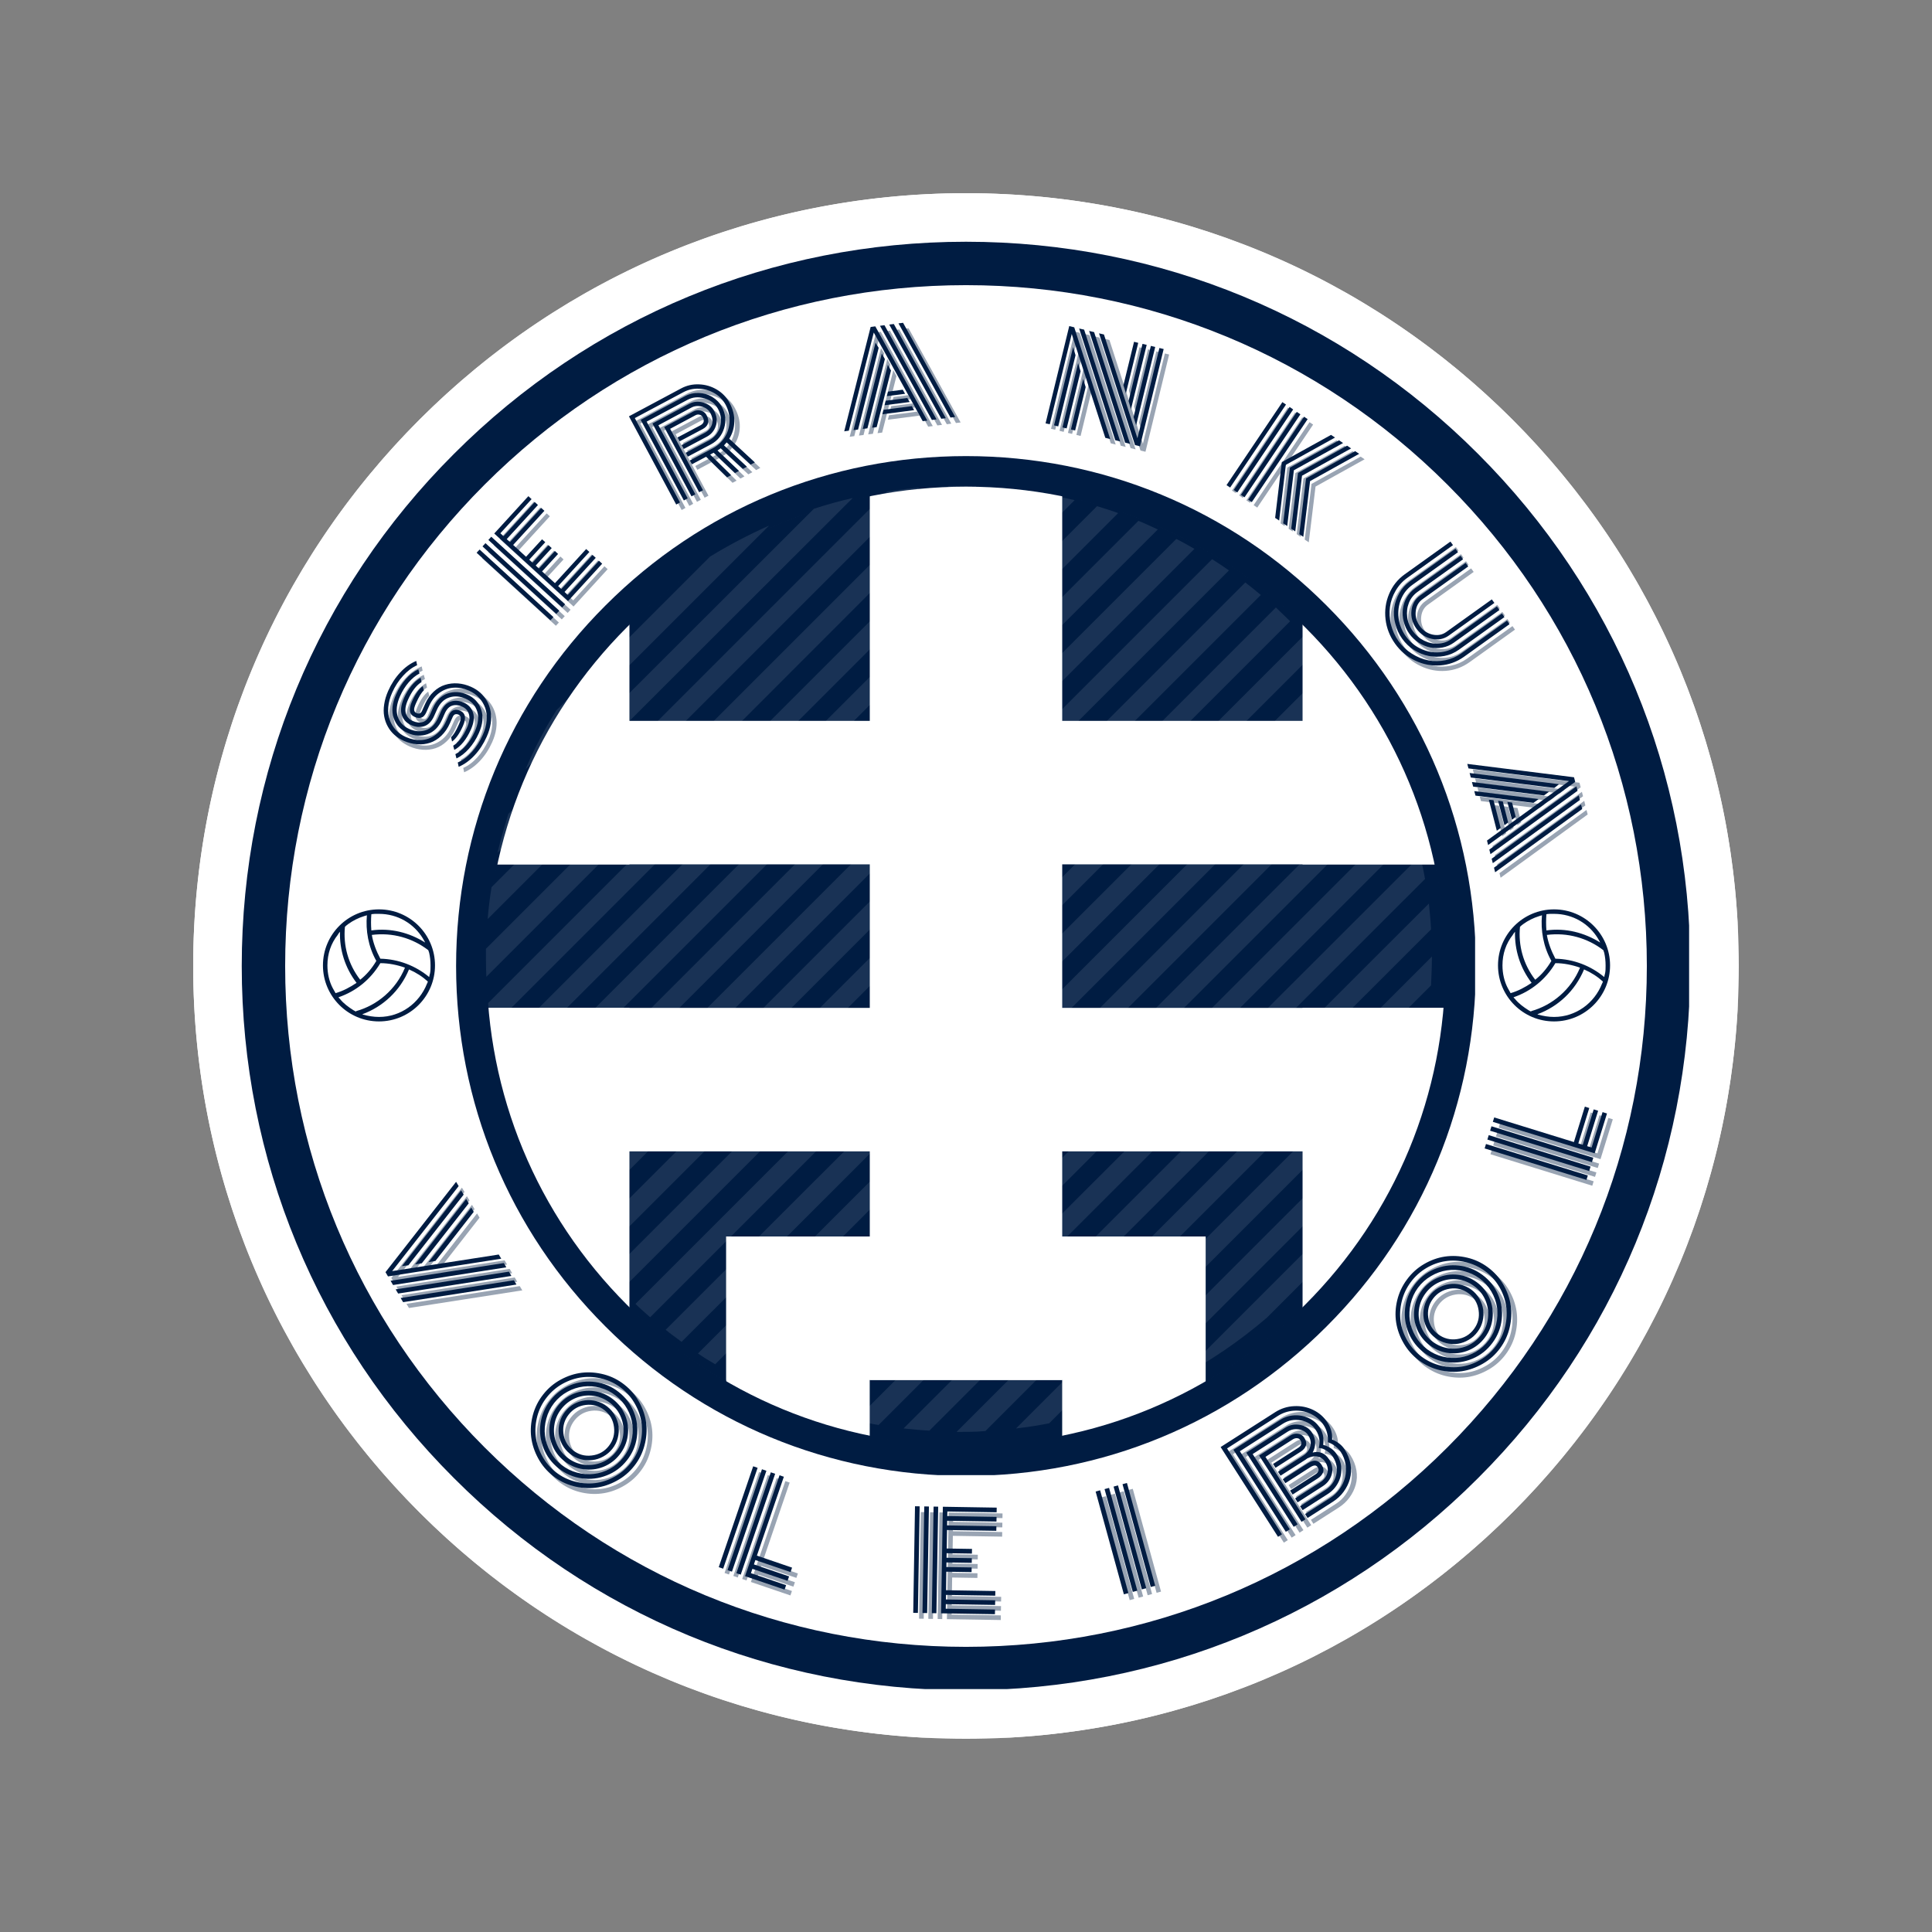 <svg xmlns="http://www.w3.org/2000/svg" xmlns:xlink="http://www.w3.org/1999/xlink" width="500" zoomAndPan="magnify" viewBox="0 0 375 375" height="500" preserveAspectRatio="xMidYMid meet" version="1.0"><rect x="0" y="0" width="375" height="375" fill="#808080" stroke="none"/><defs><filter x="0%" y="0%" width="100%" height="100%" id="41b01ea09d"><feColorMatrix values="0 0 0 0 1 0 0 0 0 1 0 0 0 0 1 0 0 0 1 0" color-interpolation-filters="sRGB"/></filter><g/><clipPath id="47f13afc9d"><path d="M 37.5 37.5 L 337.5 37.5 L 337.5 337.5 L 37.5 337.5 Z M 37.5 37.5 " clip-rule="nonzero"/></clipPath><clipPath id="9db267a92d"><path d="M 187.5 37.5 C 104.656 37.5 37.5 104.656 37.5 187.5 C 37.5 270.344 104.656 337.5 187.5 337.5 C 270.344 337.5 337.5 270.344 337.5 187.5 C 337.5 104.656 270.344 37.5 187.5 37.5 " clip-rule="nonzero"/></clipPath><clipPath id="26542c674c"><path d="M 37.5 37 L 337.859 37 L 337.859 337.859 L 37.5 337.859 Z M 37.5 37 " clip-rule="nonzero"/></clipPath><clipPath id="38933596e5"><path d="M 187.5 337.5 C 147.453 337.5 109.742 321.914 81.445 293.555 C 53.086 265.258 37.5 227.547 37.5 187.5 C 37.5 147.453 53.086 109.742 81.445 81.445 C 109.742 53.086 147.453 37.5 187.5 37.5 C 227.547 37.5 265.258 53.086 293.555 81.445 C 321.914 109.801 337.5 147.453 337.5 187.5 C 337.5 227.547 321.914 265.258 293.555 293.555 C 265.258 321.914 227.547 337.5 187.5 337.5 Z M 187.5 46.492 C 149.852 46.492 114.418 61.18 87.801 87.801 C 61.18 114.418 46.492 149.852 46.492 187.5 C 46.492 225.148 61.18 260.582 87.801 287.199 C 114.418 313.82 149.852 328.508 187.5 328.508 C 225.148 328.508 260.582 313.82 287.199 287.199 C 313.82 260.582 328.508 225.148 328.508 187.5 C 328.508 149.852 313.82 114.418 287.199 87.801 C 260.582 61.18 225.148 46.492 187.5 46.492 Z M 187.5 46.492 " clip-rule="nonzero"/></clipPath><clipPath id="7c2ec2513c"><path d="M 46.922 46.359 L 328 46.359 L 328 328 L 46.922 328 Z M 46.922 46.359 " clip-rule="nonzero"/></clipPath><clipPath id="23b4b465fa"><path d="M 187.5 328.078 C 149.969 328.078 114.625 313.469 88.105 286.895 C 61.531 260.375 46.922 225.031 46.922 187.5 C 46.922 149.969 61.531 114.625 88.105 88.105 C 114.625 61.527 149.969 46.922 187.5 46.922 C 225.031 46.922 260.375 61.527 286.895 88.105 C 313.469 114.684 328.078 149.969 328.078 187.5 C 328.078 225.031 313.469 260.375 286.895 286.895 C 260.375 313.469 225.031 328.078 187.5 328.078 Z M 187.5 55.348 C 152.215 55.348 119.008 69.113 94.062 94.062 C 69.113 119.008 55.348 152.215 55.348 187.5 C 55.348 222.785 69.113 255.992 94.062 280.938 C 119.008 305.887 152.215 319.652 187.5 319.652 C 222.785 319.652 255.992 305.887 280.938 280.938 C 305.887 255.992 319.652 222.785 319.652 187.5 C 319.652 152.215 305.887 119.008 280.938 94.062 C 255.992 69.113 222.785 55.348 187.5 55.348 Z M 187.5 55.348 " clip-rule="nonzero"/></clipPath><clipPath id="f26f3b1746"><path d="M 94.32 94.32 L 280.68 94.32 L 280.68 280.68 L 94.32 280.68 Z M 94.32 94.32 " clip-rule="nonzero"/></clipPath><clipPath id="32db722cb6"><path d="M 187.5 94.32 C 136.039 94.32 94.32 136.039 94.32 187.5 C 94.32 238.961 136.039 280.68 187.5 280.68 C 238.961 280.68 280.68 238.961 280.68 187.5 C 280.68 136.039 238.961 94.32 187.5 94.32 " clip-rule="nonzero"/></clipPath><clipPath id="f2b84ed8a8"><path d="M 168.824 88.527 L 206.176 88.527 L 206.176 267.855 L 168.824 267.855 Z M 168.824 88.527 " clip-rule="nonzero"/></clipPath><clipPath id="674f6efc98"><path d="M 94.32 139.918 L 280.68 139.918 L 280.68 167.77 L 94.32 167.77 Z M 94.32 139.918 " clip-rule="nonzero"/></clipPath><clipPath id="e15f01595d"><path d="M 94.32 195.625 L 280.68 195.625 L 280.68 223.477 L 94.32 223.477 Z M 94.32 195.625 " clip-rule="nonzero"/></clipPath><clipPath id="7a232f80e6"><path d="M 140.965 240 L 234 240 L 234 267.852 L 140.965 267.852 Z M 140.965 240 " clip-rule="nonzero"/></clipPath><clipPath id="eb58f9a085"><path d="M 206.168 240 L 234.02 240 L 234.02 286.469 L 206.168 286.469 Z M 206.168 240 " clip-rule="nonzero"/></clipPath><clipPath id="16ecc29471"><path d="M 140.961 240 L 168.812 240 L 168.812 286.469 L 140.961 286.469 Z M 140.961 240 " clip-rule="nonzero"/></clipPath><clipPath id="1a6084d317"><path d="M 94.32 112.074 L 122.172 112.074 L 122.172 167.781 L 94.32 167.781 Z M 94.32 112.074 " clip-rule="nonzero"/></clipPath><clipPath id="c8d8b25240"><path d="M 94.32 195.633 L 122.172 195.633 L 122.172 267.855 L 94.32 267.855 Z M 94.32 195.633 " clip-rule="nonzero"/></clipPath><clipPath id="f0dc6f07be"><path d="M 252.828 112.074 L 280.68 112.074 L 280.68 167.781 L 252.828 167.781 Z M 252.828 112.074 " clip-rule="nonzero"/></clipPath><clipPath id="bc04cca30d"><path d="M 252.828 195.633 L 280.68 195.633 L 280.68 267.855 L 252.828 267.855 Z M 252.828 195.633 " clip-rule="nonzero"/></clipPath><clipPath id="be1967f577"><path d="M 88.527 88.129 L 286.711 88.129 L 286.711 286.711 L 88.527 286.711 Z M 88.527 88.129 " clip-rule="nonzero"/></clipPath><clipPath id="ca8056bb3c"><path d="M 187.5 286.473 C 161.074 286.473 136.195 276.188 117.523 257.477 C 98.812 238.805 88.527 213.926 88.527 187.5 C 88.527 161.074 98.812 136.195 117.523 117.523 C 136.195 98.812 161.074 88.527 187.5 88.527 C 213.926 88.527 238.805 98.812 257.477 117.523 C 276.188 136.234 286.473 161.074 286.473 187.5 C 286.473 213.926 276.188 238.805 257.477 257.477 C 238.805 276.188 213.926 286.473 187.5 286.473 Z M 187.5 94.461 C 162.656 94.461 139.277 104.152 121.715 121.715 C 104.152 139.277 94.461 162.656 94.461 187.5 C 94.461 212.344 104.152 235.723 121.715 253.285 C 139.277 270.848 162.656 280.539 187.5 280.539 C 212.344 280.539 235.723 270.848 253.285 253.285 C 270.848 235.723 280.539 212.344 280.539 187.5 C 280.539 162.656 270.848 139.277 253.285 121.715 C 235.723 104.152 212.344 94.461 187.5 94.461 Z M 187.5 94.461 " clip-rule="nonzero"/></clipPath><mask id="8858b457fc"><g filter="url(#41b01ea09d)"><rect x="-37.5" width="450" fill="#000000" y="-37.5" height="450" fill-opacity="0.098"/></g></mask><clipPath id="583a3e0875"><path d="M 0.32 0.32 L 184 0.32 L 184 184 L 0.32 184 Z M 0.32 0.32 " clip-rule="nonzero"/></clipPath><clipPath id="7f8c02fb08"><path d="M 5.672 122.953 C 5.172 121.613 4.754 120.191 4.336 118.852 L 118.938 4.25 C 120.273 4.668 121.695 5.09 123.035 5.59 Z M 105.551 1.324 C 103.961 1.074 102.289 0.906 100.699 0.738 L 0.738 100.699 C 0.906 102.289 1.074 103.961 1.324 105.551 Z M 144.535 16.715 C 143.445 15.961 142.359 15.211 141.27 14.539 L 14.539 141.27 C 15.211 142.359 15.961 143.445 16.715 144.535 Z M 130.73 8.77 C 129.477 8.184 128.223 7.598 126.965 7.094 L 7.18 126.883 C 7.68 128.137 8.266 129.395 8.852 130.648 Z M 137.84 12.531 C 136.672 11.863 135.5 11.195 134.328 10.609 L 10.523 134.41 C 11.109 135.582 11.781 136.754 12.449 137.926 Z M 55.277 8.016 C 51.348 9.773 47.5 11.781 43.816 14.039 L 14.039 43.816 C 11.695 47.5 9.688 51.348 8.016 55.277 Z M 90.16 0.32 L 0.32 90.16 C 0.32 92 0.32 93.758 0.402 95.598 L 95.516 0.402 C 93.758 0.32 91.918 0.32 90.16 0.32 Z M 183.934 91.668 L 91.668 183.934 C 93.508 183.934 95.43 183.934 97.27 183.766 L 183.766 97.27 C 183.848 95.43 183.934 93.508 183.934 91.668 Z M 150.723 21.484 C 149.719 20.648 148.715 19.809 147.711 19.059 L 19.059 147.711 C 19.809 148.715 20.648 149.719 21.484 150.723 Z M 84.387 0.656 C 82.297 0.82 80.289 1.074 78.199 1.406 L 1.406 78.199 C 1.074 80.289 0.82 82.297 0.656 84.387 Z M 71.508 2.664 C 68.996 3.246 66.488 3.918 63.977 4.754 L 4.668 63.977 C 3.918 66.488 3.164 68.914 2.578 71.508 Z M 114.586 3.082 C 113.082 2.746 111.66 2.41 110.152 2.078 L 2.078 110.152 C 2.41 111.66 2.746 113.082 3.082 114.586 Z M 182.258 109.652 C 182.68 107.477 183.012 105.387 183.262 103.211 L 103.211 183.262 C 105.387 183.012 107.559 182.68 109.652 182.258 Z M 183.766 86.395 C 183.684 84.723 183.516 83.051 183.348 81.379 L 81.379 183.262 C 83.051 183.43 84.723 183.598 86.395 183.684 Z M 182.594 76.609 C 182.344 75.102 182.008 73.598 181.676 72.094 L 72.008 181.676 C 73.516 182.008 75.02 182.344 76.527 182.594 Z M 156.41 26.586 C 155.492 25.668 154.57 24.828 153.652 23.91 L 23.992 153.566 C 24.828 154.488 25.75 155.406 26.668 156.328 Z M 161.766 151.895 C 166.367 146.539 170.215 140.852 173.395 134.828 L 134.828 173.395 C 140.852 170.215 146.539 166.367 151.895 161.766 Z M 180.586 67.742 C 180.168 66.32 179.75 64.98 179.332 63.559 L 63.559 179.332 C 64.98 179.75 66.32 180.168 67.742 180.586 Z M 177.91 124.961 C 178.914 122.281 179.832 119.605 180.586 116.844 L 116.844 180.586 C 119.605 179.832 122.281 178.914 124.961 177.91 Z M 166.535 38.297 C 165.781 37.293 165.027 36.207 164.191 35.203 L 35.203 164.109 C 36.207 164.945 37.293 165.695 38.297 166.449 Z M 177.91 59.543 C 177.406 58.207 176.906 56.953 176.32 55.695 L 55.613 176.402 C 56.867 176.988 58.207 177.492 59.461 177.992 Z M 161.684 32.191 C 160.844 31.188 160.008 30.266 159.09 29.348 L 29.348 159.09 C 30.266 160.008 31.27 160.844 32.191 161.684 Z M 170.801 44.82 C 170.129 43.734 169.461 42.562 168.707 41.477 L 41.477 168.707 C 42.562 169.461 43.652 170.129 44.82 170.801 Z M 174.648 51.934 C 174.062 50.762 173.477 49.508 172.809 48.336 L 48.336 172.809 C 49.508 173.477 50.676 174.062 51.934 174.648 Z M 174.648 51.934 " clip-rule="nonzero"/></clipPath><clipPath id="f173777b1f"><rect x="0" width="185" y="0" height="185"/></clipPath><clipPath id="e615fc4ceb"><path d="M 62.684 176.508 L 84.434 176.508 L 84.434 198.258 L 62.684 198.258 Z M 62.684 176.508 " clip-rule="nonzero"/></clipPath><clipPath id="8ceff22a76"><path d="M 290.762 176.508 L 312.512 176.508 L 312.512 198.258 L 290.762 198.258 Z M 290.762 176.508 " clip-rule="nonzero"/></clipPath></defs><g clip-path="url(#47f13afc9d)"><g clip-path="url(#9db267a92d)"><path fill="#ffffff" d="M 37.5 37.5 L 337.5 37.5 L 337.5 337.5 L 37.5 337.5 Z M 37.5 37.5 " fill-opacity="1" fill-rule="nonzero"/></g></g><g clip-path="url(#26542c674c)"><g clip-path="url(#38933596e5)"><path fill="#ffffff" d="M 37.5 37.5 L 337.262 37.5 L 337.262 337.262 L 37.5 337.262 Z M 37.5 37.5 " fill-opacity="1" fill-rule="nonzero"/></g></g><g clip-path="url(#7c2ec2513c)"><g clip-path="url(#23b4b465fa)"><path fill="#001c42" d="M 46.922 46.922 L 327.855 46.922 L 327.855 327.855 L 46.922 327.855 Z M 46.922 46.922 " fill-opacity="1" fill-rule="nonzero"/></g></g><g clip-path="url(#f26f3b1746)"><g clip-path="url(#32db722cb6)"><path fill="#001c42" d="M 94.32 94.32 L 280.68 94.32 L 280.68 280.68 L 94.32 280.68 Z M 94.32 94.32 " fill-opacity="1" fill-rule="nonzero"/></g></g><g clip-path="url(#f2b84ed8a8)"><path fill="#ffffff" d="M 168.824 88.527 L 206.23 88.527 L 206.23 267.914 L 168.824 267.914 Z M 168.824 88.527 " fill-opacity="1" fill-rule="nonzero"/></g><g clip-path="url(#674f6efc98)"><path fill="#ffffff" d="M 94.32 167.77 L 94.32 139.715 L 280.508 139.715 L 280.508 167.77 Z M 94.32 167.77 " fill-opacity="1" fill-rule="nonzero"/></g><g clip-path="url(#e15f01595d)"><path fill="#ffffff" d="M 94.32 223.477 L 94.32 195.422 L 280.508 195.422 L 280.508 223.477 Z M 94.32 223.477 " fill-opacity="1" fill-rule="nonzero"/></g><g clip-path="url(#7a232f80e6)"><path fill="#ffffff" d="M 140.965 267.852 L 140.965 239.797 L 233.637 239.797 L 233.637 267.852 Z M 140.965 267.852 " fill-opacity="1" fill-rule="nonzero"/></g><g clip-path="url(#eb58f9a085)"><path fill="#ffffff" d="M 234.02 286.469 L 205.965 286.469 L 205.965 239.707 L 234.02 239.707 Z M 234.02 286.469 " fill-opacity="1" fill-rule="nonzero"/></g><g clip-path="url(#16ecc29471)"><path fill="#ffffff" d="M 168.812 286.469 L 140.758 286.469 L 140.758 239.707 L 168.812 239.707 Z M 168.812 286.469 " fill-opacity="1" fill-rule="nonzero"/></g><g clip-path="url(#1a6084d317)"><path fill="#ffffff" d="M 94.32 112.074 L 122.375 112.074 L 122.375 168.188 L 94.32 168.188 Z M 94.32 112.074 " fill-opacity="1" fill-rule="nonzero"/></g><g clip-path="url(#c8d8b25240)"><path fill="#ffffff" d="M 94.32 195.633 L 122.375 195.633 L 122.375 267.898 L 94.32 267.898 Z M 94.32 195.633 " fill-opacity="1" fill-rule="nonzero"/></g><g clip-path="url(#f0dc6f07be)"><path fill="#ffffff" d="M 252.828 112.074 L 280.883 112.074 L 280.883 168.188 L 252.828 168.188 Z M 252.828 112.074 " fill-opacity="1" fill-rule="nonzero"/></g><g clip-path="url(#bc04cca30d)"><path fill="#ffffff" d="M 252.828 195.633 L 280.883 195.633 L 280.883 267.898 L 252.828 267.898 Z M 252.828 195.633 " fill-opacity="1" fill-rule="nonzero"/></g><g clip-path="url(#be1967f577)"><g clip-path="url(#ca8056bb3c)"><path fill="#001c42" d="M 88.527 88.527 L 286.316 88.527 L 286.316 286.316 L 88.527 286.316 Z M 88.527 88.527 " fill-opacity="1" fill-rule="nonzero"/></g></g><g mask="url(#8858b457fc)"><g transform="matrix(1, 0, 0, 1, 94, 94)"><g clip-path="url(#f173777b1f)"><g clip-path="url(#583a3e0875)"><g clip-path="url(#7f8c02fb08)"><path fill="#ffffff" d="M 0.32 0.32 L 184.352 0.32 L 184.352 184.352 L 0.32 184.352 Z M 0.32 0.32 " fill-opacity="1" fill-rule="nonzero"/></g></g></g></g></g><g clip-path="url(#e615fc4ceb)"><path fill="#001c42" d="M 73.562 176.508 C 67.555 176.508 62.684 181.379 62.684 187.383 C 62.684 193.383 67.555 198.258 73.562 198.258 C 79.562 198.258 84.434 193.383 84.434 187.383 C 84.434 181.379 79.562 176.508 73.562 176.508 Z M 72.078 177.465 C 71.992 177.465 72.43 177.379 72.777 177.379 C 73.039 177.379 73.301 177.379 73.562 177.379 C 77.211 177.379 80.348 179.293 82.086 182.164 C 82.258 182.426 82.52 182.949 82.52 182.949 C 79.473 181.031 75.824 180.074 72.078 180.594 C 71.996 179.555 71.996 178.508 72.078 177.465 Z M 66.949 179.902 C 67.039 179.812 67.297 179.555 67.559 179.379 C 68.52 178.68 69.559 178.164 70.695 177.812 C 70.953 177.727 71.305 177.641 71.215 177.641 C 70.953 180.598 71.477 183.727 73.043 186.512 C 72.172 187.988 71.129 189.211 69.91 190.164 C 67.555 187.121 66.602 183.465 66.949 179.902 C 66.949 179.902 66.863 179.902 66.949 179.902 Z M 65.121 192.773 C 65.121 192.688 64.77 192.164 64.598 191.816 C 63.898 190.512 63.551 188.945 63.551 187.379 C 63.551 185.117 64.25 183.117 65.551 181.465 C 65.727 181.117 66.074 180.77 65.988 180.855 C 65.898 184.336 66.945 187.816 69.207 190.773 C 67.906 191.645 66.602 192.344 65.121 192.773 Z M 68.602 196.082 C 67.645 195.473 66.688 194.777 65.992 193.906 C 65.816 193.734 65.645 193.559 65.73 193.559 C 69.039 192.426 71.906 190.164 73.824 186.949 C 75.473 186.949 77.129 187.297 78.605 187.82 C 76.863 192.082 73.211 195.125 69.125 196.258 C 69.211 196.43 68.863 196.258 68.602 196.082 Z M 83.043 190.512 C 83.043 190.602 82.957 190.773 82.871 190.949 C 81.391 194.691 77.824 197.387 73.562 197.387 C 72.516 197.387 71.473 197.211 70.516 196.949 C 70.426 196.949 70.34 196.863 70.34 196.863 C 74.34 195.387 77.648 192.34 79.387 188.164 C 80.781 188.773 81.996 189.559 83.043 190.512 Z M 83.305 189.645 C 80.695 187.473 77.391 186.164 73.824 186.082 C 73.039 184.605 72.434 183.035 72.172 181.469 C 76.172 180.949 80.09 182.082 83.129 184.43 C 83.043 184.254 83.219 184.605 83.305 184.953 C 83.48 185.738 83.566 186.516 83.566 187.387 C 83.566 187.91 83.566 188.434 83.48 188.867 C 83.391 189.211 83.305 189.559 83.305 189.645 Z M 83.305 189.645 " fill-opacity="1" fill-rule="nonzero"/></g><g fill="#001c42" fill-opacity="0.4"><g transform="translate(87.064, 170.096)"><g/></g></g><g fill="#001c42" fill-opacity="0.4"><g transform="translate(91.509, 151.023)"><g><path d="M -7.141 -12.969 L -7.719 -11.672 C -7.969 -11.117 -8.285 -10.785 -8.672 -10.672 C -9.066 -10.555 -9.5 -10.602 -9.969 -10.812 C -11 -11.27 -11.172 -12.27 -10.484 -13.812 C -9.848 -15.25 -9.148 -16.238 -8.391 -16.781 L -8.188 -15.953 C -8.645 -15.547 -9.148 -14.719 -9.703 -13.469 C -9.984 -12.844 -10.102 -12.395 -10.062 -12.125 C -10.02 -11.863 -9.875 -11.676 -9.625 -11.562 C -9.383 -11.457 -9.172 -11.43 -8.984 -11.484 C -8.805 -11.535 -8.648 -11.711 -8.516 -12.016 L -7.922 -13.344 C -7.492 -14.301 -6.941 -15.094 -6.266 -15.719 C -5.586 -16.352 -4.852 -16.789 -4.062 -17.031 C -3.27 -17.281 -2.441 -17.375 -1.578 -17.312 C -0.723 -17.25 0.125 -17.031 0.969 -16.656 C 1.656 -16.352 2.258 -15.969 2.781 -15.5 C 3.301 -15.031 3.734 -14.488 4.078 -13.875 C 4.422 -13.258 4.656 -12.594 4.781 -11.875 C 4.914 -11.164 4.922 -10.383 4.797 -9.531 C 4.672 -8.688 4.41 -7.828 4.016 -6.953 C 3.398 -5.566 2.613 -4.363 1.656 -3.344 C 0.707 -2.332 -0.316 -1.594 -1.422 -1.125 L -1.594 -1.969 C -0.613 -2.395 0.297 -3.078 1.141 -4.016 C 1.992 -4.953 2.695 -6.047 3.25 -7.297 C 3.688 -8.273 3.941 -9.219 4.016 -10.125 C 4.086 -11.039 3.988 -11.863 3.719 -12.594 C 3.445 -13.32 3.051 -13.969 2.531 -14.531 C 2.008 -15.102 1.375 -15.555 0.625 -15.891 C -0.375 -16.336 -1.363 -16.535 -2.344 -16.484 C -3.32 -16.441 -4.238 -16.125 -5.094 -15.531 C -5.957 -14.938 -6.641 -14.082 -7.141 -12.969 Z M -6.953 -11.328 L -6.406 -12.562 C -5.758 -14.008 -4.812 -14.941 -3.562 -15.359 C -2.312 -15.785 -1.031 -15.707 0.281 -15.125 C 1.613 -14.531 2.504 -13.562 2.953 -12.219 C 3.41 -10.875 3.254 -9.348 2.484 -7.641 C 1.973 -6.492 1.336 -5.492 0.578 -4.641 C -0.18 -3.785 -0.988 -3.156 -1.844 -2.75 L -2.062 -3.578 C -1.332 -3.953 -0.633 -4.523 0.031 -5.297 C 0.695 -6.066 1.254 -6.961 1.703 -7.984 C 2.379 -9.484 2.535 -10.789 2.172 -11.906 C 1.805 -13.031 1.062 -13.844 -0.062 -14.344 C -1.176 -14.844 -2.242 -14.922 -3.266 -14.578 C -4.297 -14.234 -5.086 -13.441 -5.641 -12.203 L -6.188 -10.984 C -6.656 -9.941 -7.289 -9.285 -8.094 -9.016 C -8.895 -8.754 -9.754 -8.828 -10.672 -9.234 C -11.586 -9.648 -12.188 -10.305 -12.469 -11.203 C -12.75 -12.098 -12.598 -13.195 -12.016 -14.5 C -11.617 -15.395 -11.141 -16.188 -10.578 -16.875 C -10.016 -17.562 -9.426 -18.07 -8.812 -18.406 L -8.625 -17.578 C -9.633 -16.953 -10.508 -15.812 -11.25 -14.156 C -11.738 -13.07 -11.879 -12.188 -11.672 -11.5 C -11.461 -10.82 -11.016 -10.328 -10.328 -10.016 C -9.617 -9.703 -8.973 -9.633 -8.391 -9.812 C -7.805 -9.988 -7.328 -10.492 -6.953 -11.328 Z M -5.406 -10.641 L -4.875 -11.828 C -4.414 -12.867 -3.781 -13.52 -2.969 -13.781 C -2.164 -14.051 -1.312 -13.984 -0.406 -13.578 C 0.5 -13.172 1.094 -12.516 1.375 -11.609 C 1.664 -10.711 1.52 -9.617 0.938 -8.328 C 0.531 -7.422 0.051 -6.617 -0.5 -5.922 C -1.062 -5.234 -1.648 -4.727 -2.266 -4.406 L -2.484 -5.219 C -1.461 -5.844 -0.578 -6.992 0.172 -8.672 C 0.648 -9.742 0.785 -10.625 0.578 -11.312 C 0.379 -12 -0.062 -12.5 -0.75 -12.812 C -1.445 -13.125 -2.086 -13.188 -2.672 -13 C -3.266 -12.82 -3.75 -12.312 -4.125 -11.469 L -4.641 -10.297 C -5.297 -8.836 -6.242 -7.891 -7.484 -7.453 C -8.723 -7.023 -10.008 -7.109 -11.344 -7.703 C -12.688 -8.297 -13.582 -9.258 -14.031 -10.594 C -14.488 -11.926 -14.332 -13.457 -13.562 -15.188 C -13.062 -16.32 -12.43 -17.316 -11.672 -18.172 C -10.922 -19.023 -10.113 -19.648 -9.25 -20.047 L -9.031 -19.234 C -9.758 -18.859 -10.457 -18.285 -11.125 -17.516 C -11.789 -16.742 -12.348 -15.852 -12.797 -14.844 C -13.473 -13.32 -13.625 -12.004 -13.25 -10.891 C -12.883 -9.773 -12.141 -8.969 -11.016 -8.469 C -9.891 -7.969 -8.812 -7.891 -7.781 -8.234 C -6.758 -8.586 -5.969 -9.391 -5.406 -10.641 Z M -3.875 -9.953 L -3.344 -11.141 C -3.102 -11.68 -2.785 -12.008 -2.391 -12.125 C -1.992 -12.25 -1.566 -12.207 -1.109 -12 C -0.086 -11.539 0.078 -10.547 -0.609 -9.016 C -1.254 -7.566 -1.953 -6.57 -2.703 -6.031 L -2.891 -6.875 C -2.441 -7.258 -1.938 -8.086 -1.375 -9.359 C -1.094 -9.973 -0.973 -10.414 -1.016 -10.688 C -1.055 -10.957 -1.195 -11.145 -1.438 -11.25 C -1.676 -11.352 -1.895 -11.375 -2.094 -11.312 C -2.289 -11.258 -2.457 -11.078 -2.594 -10.766 L -3.109 -9.609 C -3.547 -8.617 -4.102 -7.801 -4.781 -7.156 C -5.457 -6.508 -6.188 -6.055 -6.969 -5.797 C -7.758 -5.535 -8.586 -5.438 -9.453 -5.5 C -10.328 -5.562 -11.191 -5.781 -12.047 -6.156 C -12.734 -6.469 -13.344 -6.852 -13.875 -7.312 C -14.406 -7.781 -14.836 -8.32 -15.172 -8.938 C -15.516 -9.551 -15.75 -10.211 -15.875 -10.922 C -16.008 -11.641 -16.008 -12.422 -15.875 -13.266 C -15.75 -14.117 -15.488 -14.988 -15.094 -15.875 C -14.488 -17.238 -13.707 -18.43 -12.75 -19.453 C -11.801 -20.473 -10.77 -21.211 -9.656 -21.672 L -9.484 -20.844 C -10.461 -20.406 -11.375 -19.719 -12.219 -18.781 C -13.07 -17.852 -13.773 -16.77 -14.328 -15.531 C -14.766 -14.551 -15.02 -13.602 -15.094 -12.688 C -15.164 -11.77 -15.066 -10.945 -14.797 -10.219 C -14.535 -9.488 -14.141 -8.836 -13.609 -8.266 C -13.078 -7.703 -12.441 -7.254 -11.703 -6.922 C -10.691 -6.473 -9.691 -6.27 -8.703 -6.312 C -7.723 -6.363 -6.801 -6.695 -5.938 -7.312 C -5.07 -7.938 -4.383 -8.816 -3.875 -9.953 Z M -3.875 -9.953 "/></g></g></g><g fill="#001c42" fill-opacity="0.4"><g transform="translate(107.166, 122.271)"><g><path d="M 3.578 -3.922 L 3.016 -3.297 L -11.312 -16.406 L -10.75 -17.031 Z M 2.453 -2.672 L 1.875 -2.047 L -12.453 -15.156 L -11.875 -15.781 Z M 1.312 -1.438 L 0.734 -0.812 L -13.594 -13.922 L -13.016 -14.547 Z M 1.609 -8.016 L 7.672 -14.641 L 8.297 -14.078 L 2.234 -7.453 L 2.844 -6.875 L 8.906 -13.5 L 9.531 -12.938 L 3.469 -6.312 L 4.094 -5.734 L 10.156 -12.359 L 10.781 -11.797 L 4.156 -4.547 L -10.172 -17.656 L -3.547 -24.906 L -2.922 -24.328 L -8.984 -17.703 L -8.375 -17.141 L -2.312 -23.766 L -1.688 -23.188 L -7.75 -16.562 L -7.125 -16 L -1.062 -22.625 L -0.438 -22.062 L -6.5 -15.438 L -4 -13.141 L -0.891 -16.531 L -0.266 -15.969 L -3.375 -12.578 L -2.75 -12 L 0.359 -15.391 L 0.984 -14.828 L -2.125 -11.438 L -1.5 -10.859 L 1.609 -14.25 L 2.219 -13.688 L -0.891 -10.297 Z M 1.609 -8.016 "/></g></g></g><g fill="#001c42" fill-opacity="0.4"><g transform="translate(131.342, 99.51)"><g><path d="M 2.016 -12.047 L 6.516 -14.438 C 7.191 -14.801 7.648 -15.328 7.891 -16.016 C 8.129 -16.711 8.031 -17.473 7.594 -18.297 C 7.27 -18.891 6.734 -19.297 5.984 -19.516 C 5.234 -19.734 4.539 -19.672 3.906 -19.328 L -2.484 -15.906 L 4.688 -2.5 L 3.938 -2.109 L -3.641 -16.25 L 3.5 -20.062 C 4.332 -20.508 5.234 -20.594 6.203 -20.312 C 7.18 -20.039 7.891 -19.504 8.328 -18.703 C 8.859 -17.711 8.973 -16.75 8.672 -15.812 C 8.379 -14.875 7.797 -14.164 6.922 -13.688 L 2.422 -11.297 Z M 2.812 -10.562 L 7.312 -12.953 C 8.383 -13.535 9.102 -14.41 9.469 -15.578 C 9.832 -16.742 9.703 -17.914 9.078 -19.094 C 8.535 -20.102 7.66 -20.781 6.453 -21.125 C 5.254 -21.477 4.141 -21.375 3.109 -20.812 L -4.766 -16.609 L 3.203 -1.719 L 2.453 -1.312 L -5.922 -16.953 L 2.703 -21.562 C 3.516 -22 4.395 -22.203 5.344 -22.172 C 6.301 -22.141 7.18 -21.879 7.984 -21.391 C 8.785 -20.91 9.398 -20.273 9.828 -19.484 C 10.555 -18.117 10.703 -16.734 10.266 -15.328 C 9.836 -13.93 8.988 -12.891 7.719 -12.203 L 3.219 -9.812 Z M 3.609 -9.062 L 8.109 -11.453 C 9.066 -11.973 9.832 -12.691 10.406 -13.609 C 10.977 -14.535 11.285 -15.555 11.328 -16.672 C 11.367 -17.785 11.113 -18.859 10.562 -19.891 C 10.062 -20.816 9.348 -21.555 8.422 -22.109 C 7.492 -22.66 6.477 -22.957 5.375 -23 C 4.281 -23.051 3.258 -22.816 2.312 -22.297 L -7.062 -17.297 L 1.703 -0.922 L 0.969 -0.516 L -8.203 -17.641 L 1.906 -23.047 C 2.988 -23.629 4.148 -23.895 5.391 -23.844 C 6.641 -23.801 7.797 -23.461 8.859 -22.828 C 9.922 -22.191 10.738 -21.344 11.312 -20.281 C 11.969 -19.051 12.281 -17.832 12.25 -16.625 C 12.219 -15.414 11.891 -14.305 11.266 -13.297 L 16.234 -8.688 L 15.422 -8.266 L 10.766 -12.578 C 10.547 -12.316 10.375 -12.125 10.25 -12 L 14.688 -7.859 L 13.906 -7.438 L 9.594 -11.438 C 9.539 -11.375 9.336 -11.234 8.984 -11.016 L 13.156 -7.047 L 12.375 -6.625 L 8.234 -10.578 L 7.562 -10.219 L 11.625 -6.219 L 10.844 -5.797 L 6.766 -9.797 L 4.016 -8.328 Z M 6.172 -3.297 L 5.422 -2.906 L -1.359 -15.562 L 4.297 -18.578 C 4.754 -18.828 5.234 -18.883 5.734 -18.75 C 6.242 -18.613 6.613 -18.332 6.844 -17.906 C 7.488 -16.695 7.25 -15.785 6.125 -15.172 L 1.625 -12.781 L 1.219 -13.531 L 5.719 -15.922 C 6.008 -16.086 6.195 -16.289 6.281 -16.531 C 6.375 -16.781 6.316 -17.102 6.109 -17.5 C 5.984 -17.738 5.781 -17.891 5.5 -17.953 C 5.227 -18.023 4.961 -17.988 4.703 -17.844 L -0.203 -15.219 Z M 6.172 -3.297 "/></g></g></g><g fill="#001c42" fill-opacity="0.4"><g transform="translate(164.535, 84.826)"><g><path d="M 8.656 -6.875 L 8.891 -7.75 L 11.75 -8.125 L 12.203 -7.328 Z M 8.219 -5.109 L 8.438 -5.984 L 12.625 -6.516 L 13.094 -5.734 Z M 7.797 -3.359 L 8.016 -4.219 L 13.516 -4.938 L 13.953 -4.156 Z M 1.281 -0.172 L 0.391 -0.047 L 5.516 -20.297 L 6.422 -20.422 L 16.516 -2.125 L 15.625 -2.016 L 6.125 -19.219 Z M 6.469 -17.25 L 7.078 -16.25 L 3.078 -0.391 L 2.188 -0.281 Z M 7.688 -15.156 L 8.281 -14.062 L 4.891 -0.625 L 3.984 -0.516 Z M 8.859 -12.969 L 9.469 -11.844 L 6.688 -0.859 L 5.797 -0.75 Z M 21.922 -2.828 L 21.016 -2.719 L 10.922 -21 L 11.812 -21.109 Z M 10.016 -20.875 L 20.109 -2.594 L 19.234 -2.484 L 9.125 -20.766 Z M 8.203 -20.641 L 18.312 -2.359 L 17.406 -2.25 L 7.328 -20.531 Z M 8.203 -20.641 "/></g></g></g><g fill="#001c42" fill-opacity="0.4"><g transform="translate(202.944, 82.966)"><g><path d="M 16.656 -5.562 L 16.172 -7.125 L 18.234 -15.562 L 19.047 -15.359 Z M 17.641 -2.484 L 17.172 -4.062 L 19.875 -15.156 L 20.688 -14.969 Z M 18.641 0.641 L 18.141 -0.953 L 21.5 -14.766 L 22.344 -14.562 Z M 8.359 -8.344 L 8.844 -6.766 L 6.797 1.656 L 5.984 1.453 Z M 7.375 -11.422 L 7.859 -9.844 L 5.156 1.25 L 4.344 1.062 Z M 6.406 -14.547 L 6.875 -12.953 L 3.516 0.859 L 2.703 0.656 Z M 7.578 -18.141 L 8.547 -17.922 L 15.547 3.781 L 14.594 3.547 Z M 9.516 -17.672 L 10.484 -17.438 L 17.469 4.25 L 16.5 4.016 Z M 11.438 -17.203 L 12.391 -16.984 L 18.891 3.172 L 23.156 -14.359 L 23.984 -14.156 L 19.391 4.719 C 19.391 4.719 19.066 4.641 18.422 4.484 Z M 6.141 -17.078 L 1.875 0.453 L 1.062 0.266 L 5.656 -18.609 C 5.656 -18.609 5.977 -18.531 6.625 -18.375 L 13.609 3.312 L 12.656 3.078 Z M 6.141 -17.078 "/></g></g></g><g fill="#001c42" fill-opacity="0.4"><g transform="translate(238.22, 94.615)"><g><path d="M 5.812 3.906 L 5.109 3.438 L 15.953 -12.672 L 16.656 -12.203 Z M 4.406 2.969 L 3.703 2.5 L 14.547 -13.609 L 15.25 -13.141 Z M 3 2.031 L 2.312 1.547 L 13.156 -14.562 L 13.844 -14.078 Z M 1.609 1.078 L 0.906 0.609 L 11.75 -15.5 L 12.453 -15.031 Z M 16.344 -0.688 L 25.875 -5.984 L 26.656 -5.469 L 17.125 -0.172 L 15.812 10.641 L 15.031 10.125 Z M 14.781 -1.75 L 24.312 -7.047 L 25.094 -6.516 L 15.562 -1.219 L 14.25 9.594 L 13.469 9.062 Z M 13.219 -2.797 L 22.75 -8.094 L 23.531 -7.562 L 13.984 -2.281 L 12.688 8.547 L 11.906 8.016 Z M 11.641 -3.859 L 21.188 -9.141 L 21.969 -8.625 L 12.422 -3.328 L 11.125 7.484 L 10.344 6.969 Z M 11.641 -3.859 "/></g></g></g><g fill="#001c42" fill-opacity="0.4"><g transform="translate(266.229, 116.713)"><g><path d="M 15.531 7.031 L 24.391 0.688 L 24.891 1.375 L 16.031 7.719 C 15.062 8.406 13.961 8.613 12.734 8.344 C 11.504 8.082 10.504 7.414 9.734 6.344 C 8.973 5.281 8.66 4.117 8.797 2.859 C 8.93 1.609 9.484 0.641 10.453 -0.047 L 19.312 -6.391 L 19.812 -5.703 L 10.953 0.641 C 10.18 1.191 9.738 1.973 9.625 2.984 C 9.508 4.004 9.77 4.957 10.406 5.844 C 11.039 6.727 11.859 7.285 12.859 7.516 C 13.867 7.742 14.758 7.582 15.531 7.031 Z M 16.516 8.406 L 25.375 2.062 L 25.875 2.75 L 17.016 9.094 C 16.348 9.57 15.613 9.883 14.812 10.031 C 14.008 10.176 13.219 10.172 12.438 10.016 C 11.664 9.859 10.922 9.551 10.203 9.094 C 9.484 8.633 8.867 8.047 8.359 7.328 C 7.859 6.617 7.504 5.848 7.297 5.016 C 7.086 4.18 7.031 3.367 7.125 2.578 C 7.219 1.797 7.461 1.051 7.859 0.344 C 8.266 -0.363 8.801 -0.957 9.469 -1.438 L 18.328 -7.781 L 18.812 -7.094 L 9.953 -0.75 C 9.203 -0.207 8.648 0.492 8.297 1.359 C 7.953 2.234 7.844 3.156 7.969 4.125 C 8.094 5.102 8.453 6.004 9.047 6.828 C 9.641 7.648 10.375 8.273 11.25 8.703 C 12.133 9.141 13.047 9.332 13.984 9.281 C 14.922 9.238 15.766 8.945 16.516 8.406 Z M 17.5 9.781 L 26.359 3.438 L 26.844 4.125 L 17.984 10.469 C 17.141 11.07 16.207 11.473 15.188 11.672 C 14.164 11.867 13.16 11.867 12.172 11.672 C 11.191 11.484 10.242 11.102 9.328 10.531 C 8.41 9.957 7.629 9.219 6.984 8.312 C 6.348 7.414 5.898 6.438 5.641 5.375 C 5.379 4.32 5.316 3.301 5.453 2.312 C 5.598 1.32 5.926 0.375 6.438 -0.531 C 6.957 -1.445 7.641 -2.207 8.484 -2.812 L 17.344 -9.156 L 17.828 -8.469 L 8.969 -2.125 C 7.969 -1.406 7.234 -0.473 6.766 0.672 C 6.297 1.816 6.141 3.023 6.297 4.297 C 6.453 5.566 6.91 6.738 7.672 7.812 C 8.441 8.895 9.406 9.707 10.562 10.25 C 11.719 10.801 12.91 11.039 14.141 10.969 C 15.379 10.895 16.5 10.5 17.5 9.781 Z M 18.484 11.156 L 27.344 4.812 L 27.828 5.5 L 18.969 11.844 C 17.594 12.82 16.062 13.375 14.375 13.5 C 12.695 13.625 11.07 13.312 9.5 12.562 C 7.938 11.82 6.641 10.727 5.609 9.281 C 4.578 7.832 3.961 6.254 3.766 4.547 C 3.566 2.836 3.797 1.203 4.453 -0.359 C 5.109 -1.93 6.125 -3.207 7.5 -4.188 L 16.359 -10.531 L 16.859 -9.844 L 8 -3.5 C 7.062 -2.832 6.301 -1.992 5.719 -0.984 C 5.133 0.016 4.77 1.062 4.625 2.156 C 4.477 3.25 4.539 4.379 4.812 5.547 C 5.094 6.723 5.586 7.805 6.297 8.797 C 7.004 9.785 7.867 10.598 8.891 11.234 C 9.91 11.879 10.961 12.305 12.047 12.516 C 13.129 12.734 14.238 12.727 15.375 12.5 C 16.508 12.27 17.547 11.82 18.484 11.156 Z M 18.484 11.156 "/></g></g></g><g fill="#001c42" fill-opacity="0.4"><g transform="translate(285.765, 148.961)"><g><path d="M 7.875 7.75 L 8.781 7.875 L 9.5 10.672 L 8.766 11.219 Z M 6.078 7.531 L 6.984 7.656 L 8.031 11.734 L 7.312 12.281 Z M 4.281 7.328 L 5.188 7.422 L 6.578 12.797 L 5.828 13.344 Z M 0.328 1.25 L 0.094 0.375 L 20.812 2.969 L 21.047 3.859 L 4.141 16.125 L 3.922 15.25 L 19.828 3.719 Z M 17.906 4.312 L 16.984 5.047 L 0.781 3.016 L 0.547 2.141 Z M 15.984 5.766 L 14.984 6.5 L 1.234 4.781 L 1 3.891 Z M 13.953 7.203 L 12.938 7.938 L 1.688 6.531 L 1.453 5.656 Z M 5.5 21.406 L 5.281 20.516 L 22.172 8.25 L 22.406 9.125 Z M 21.953 7.375 L 5.047 19.641 L 4.828 18.781 L 21.734 6.484 Z M 21.5 5.594 L 4.594 17.891 L 4.375 17 L 21.281 4.734 Z M 21.5 5.594 "/></g></g></g><g fill="#001c42" fill-opacity="1"><g transform="translate(86.003, 169.035)"><g/></g></g><g fill="#001c42" fill-opacity="1"><g transform="translate(90.448, 149.962)"><g><path d="M -7.141 -12.969 L -7.719 -11.672 C -7.969 -11.117 -8.285 -10.785 -8.672 -10.672 C -9.066 -10.555 -9.5 -10.602 -9.969 -10.812 C -11 -11.27 -11.172 -12.27 -10.484 -13.812 C -9.848 -15.25 -9.148 -16.238 -8.391 -16.781 L -8.188 -15.953 C -8.645 -15.547 -9.148 -14.719 -9.703 -13.469 C -9.984 -12.844 -10.102 -12.395 -10.062 -12.125 C -10.02 -11.863 -9.875 -11.676 -9.625 -11.562 C -9.383 -11.457 -9.172 -11.43 -8.984 -11.484 C -8.805 -11.535 -8.648 -11.711 -8.516 -12.016 L -7.922 -13.344 C -7.492 -14.301 -6.941 -15.094 -6.266 -15.719 C -5.586 -16.352 -4.852 -16.789 -4.062 -17.031 C -3.27 -17.281 -2.441 -17.375 -1.578 -17.312 C -0.723 -17.25 0.125 -17.031 0.969 -16.656 C 1.656 -16.352 2.258 -15.969 2.781 -15.5 C 3.301 -15.031 3.734 -14.488 4.078 -13.875 C 4.422 -13.258 4.656 -12.594 4.781 -11.875 C 4.914 -11.164 4.922 -10.383 4.797 -9.531 C 4.672 -8.688 4.41 -7.828 4.016 -6.953 C 3.398 -5.566 2.613 -4.363 1.656 -3.344 C 0.707 -2.332 -0.316 -1.594 -1.422 -1.125 L -1.594 -1.969 C -0.613 -2.395 0.297 -3.078 1.141 -4.016 C 1.992 -4.953 2.695 -6.047 3.25 -7.297 C 3.688 -8.273 3.941 -9.219 4.016 -10.125 C 4.086 -11.039 3.988 -11.863 3.719 -12.594 C 3.445 -13.32 3.051 -13.969 2.531 -14.531 C 2.008 -15.102 1.375 -15.555 0.625 -15.891 C -0.375 -16.336 -1.363 -16.535 -2.344 -16.484 C -3.32 -16.441 -4.238 -16.125 -5.094 -15.531 C -5.957 -14.938 -6.641 -14.082 -7.141 -12.969 Z M -6.953 -11.328 L -6.406 -12.562 C -5.758 -14.008 -4.812 -14.941 -3.562 -15.359 C -2.312 -15.785 -1.031 -15.707 0.281 -15.125 C 1.613 -14.531 2.504 -13.562 2.953 -12.219 C 3.41 -10.875 3.254 -9.348 2.484 -7.641 C 1.973 -6.492 1.336 -5.492 0.578 -4.641 C -0.18 -3.785 -0.988 -3.156 -1.844 -2.75 L -2.062 -3.578 C -1.332 -3.953 -0.633 -4.523 0.031 -5.297 C 0.695 -6.066 1.254 -6.961 1.703 -7.984 C 2.379 -9.484 2.535 -10.789 2.172 -11.906 C 1.805 -13.031 1.062 -13.844 -0.062 -14.344 C -1.176 -14.844 -2.242 -14.922 -3.266 -14.578 C -4.297 -14.234 -5.086 -13.441 -5.641 -12.203 L -6.188 -10.984 C -6.656 -9.941 -7.289 -9.285 -8.094 -9.016 C -8.895 -8.754 -9.754 -8.828 -10.672 -9.234 C -11.586 -9.648 -12.188 -10.305 -12.469 -11.203 C -12.75 -12.098 -12.598 -13.195 -12.016 -14.5 C -11.617 -15.395 -11.141 -16.188 -10.578 -16.875 C -10.016 -17.562 -9.426 -18.07 -8.812 -18.406 L -8.625 -17.578 C -9.633 -16.953 -10.508 -15.812 -11.25 -14.156 C -11.738 -13.07 -11.879 -12.188 -11.672 -11.5 C -11.461 -10.82 -11.016 -10.328 -10.328 -10.016 C -9.617 -9.703 -8.973 -9.633 -8.391 -9.812 C -7.805 -9.988 -7.328 -10.492 -6.953 -11.328 Z M -5.406 -10.641 L -4.875 -11.828 C -4.414 -12.867 -3.781 -13.52 -2.969 -13.781 C -2.164 -14.051 -1.312 -13.984 -0.406 -13.578 C 0.5 -13.172 1.094 -12.516 1.375 -11.609 C 1.664 -10.711 1.52 -9.617 0.938 -8.328 C 0.531 -7.422 0.051 -6.617 -0.5 -5.922 C -1.062 -5.234 -1.648 -4.727 -2.266 -4.406 L -2.484 -5.219 C -1.461 -5.844 -0.578 -6.992 0.172 -8.672 C 0.648 -9.742 0.785 -10.625 0.578 -11.312 C 0.379 -12 -0.062 -12.5 -0.75 -12.812 C -1.445 -13.125 -2.086 -13.188 -2.672 -13 C -3.266 -12.82 -3.75 -12.312 -4.125 -11.469 L -4.641 -10.297 C -5.297 -8.836 -6.242 -7.891 -7.484 -7.453 C -8.723 -7.023 -10.008 -7.109 -11.344 -7.703 C -12.688 -8.297 -13.582 -9.258 -14.031 -10.594 C -14.488 -11.926 -14.332 -13.457 -13.562 -15.188 C -13.062 -16.32 -12.43 -17.316 -11.672 -18.172 C -10.922 -19.023 -10.113 -19.648 -9.25 -20.047 L -9.031 -19.234 C -9.758 -18.859 -10.457 -18.285 -11.125 -17.516 C -11.789 -16.742 -12.348 -15.852 -12.797 -14.844 C -13.473 -13.32 -13.625 -12.004 -13.25 -10.891 C -12.883 -9.773 -12.141 -8.969 -11.016 -8.469 C -9.891 -7.969 -8.812 -7.891 -7.781 -8.234 C -6.758 -8.586 -5.969 -9.391 -5.406 -10.641 Z M -3.875 -9.953 L -3.344 -11.141 C -3.102 -11.68 -2.785 -12.008 -2.391 -12.125 C -1.992 -12.25 -1.566 -12.207 -1.109 -12 C -0.086 -11.539 0.078 -10.547 -0.609 -9.016 C -1.254 -7.566 -1.953 -6.57 -2.703 -6.031 L -2.891 -6.875 C -2.441 -7.258 -1.938 -8.086 -1.375 -9.359 C -1.094 -9.973 -0.973 -10.414 -1.016 -10.688 C -1.055 -10.957 -1.195 -11.145 -1.438 -11.25 C -1.676 -11.352 -1.895 -11.375 -2.094 -11.312 C -2.289 -11.258 -2.457 -11.078 -2.594 -10.766 L -3.109 -9.609 C -3.547 -8.617 -4.102 -7.801 -4.781 -7.156 C -5.457 -6.508 -6.188 -6.055 -6.969 -5.797 C -7.758 -5.535 -8.586 -5.438 -9.453 -5.5 C -10.328 -5.562 -11.191 -5.781 -12.047 -6.156 C -12.734 -6.469 -13.344 -6.852 -13.875 -7.312 C -14.406 -7.781 -14.836 -8.32 -15.172 -8.938 C -15.516 -9.551 -15.75 -10.211 -15.875 -10.922 C -16.008 -11.641 -16.008 -12.422 -15.875 -13.266 C -15.75 -14.117 -15.488 -14.988 -15.094 -15.875 C -14.488 -17.238 -13.707 -18.43 -12.75 -19.453 C -11.801 -20.473 -10.77 -21.211 -9.656 -21.672 L -9.484 -20.844 C -10.461 -20.406 -11.375 -19.719 -12.219 -18.781 C -13.07 -17.852 -13.773 -16.77 -14.328 -15.531 C -14.766 -14.551 -15.02 -13.602 -15.094 -12.688 C -15.164 -11.77 -15.066 -10.945 -14.797 -10.219 C -14.535 -9.488 -14.141 -8.836 -13.609 -8.266 C -13.078 -7.703 -12.441 -7.254 -11.703 -6.922 C -10.691 -6.473 -9.691 -6.27 -8.703 -6.312 C -7.723 -6.363 -6.801 -6.695 -5.938 -7.312 C -5.07 -7.938 -4.383 -8.816 -3.875 -9.953 Z M -3.875 -9.953 "/></g></g></g><g fill="#001c42" fill-opacity="1"><g transform="translate(106.104, 121.21)"><g><path d="M 3.578 -3.922 L 3.016 -3.297 L -11.312 -16.406 L -10.75 -17.031 Z M 2.453 -2.672 L 1.875 -2.047 L -12.453 -15.156 L -11.875 -15.781 Z M 1.312 -1.438 L 0.734 -0.812 L -13.594 -13.922 L -13.016 -14.547 Z M 1.609 -8.016 L 7.672 -14.641 L 8.297 -14.078 L 2.234 -7.453 L 2.844 -6.875 L 8.906 -13.5 L 9.531 -12.938 L 3.469 -6.312 L 4.094 -5.734 L 10.156 -12.359 L 10.781 -11.797 L 4.156 -4.547 L -10.172 -17.656 L -3.547 -24.906 L -2.922 -24.328 L -8.984 -17.703 L -8.375 -17.141 L -2.312 -23.766 L -1.688 -23.188 L -7.75 -16.562 L -7.125 -16 L -1.062 -22.625 L -0.438 -22.062 L -6.5 -15.438 L -4 -13.141 L -0.891 -16.531 L -0.266 -15.969 L -3.375 -12.578 L -2.75 -12 L 0.359 -15.391 L 0.984 -14.828 L -2.125 -11.438 L -1.5 -10.859 L 1.609 -14.25 L 2.219 -13.688 L -0.891 -10.297 Z M 1.609 -8.016 "/></g></g></g><g fill="#001c42" fill-opacity="1"><g transform="translate(130.281, 98.448)"><g><path d="M 2.016 -12.047 L 6.516 -14.438 C 7.191 -14.801 7.648 -15.328 7.891 -16.016 C 8.129 -16.711 8.031 -17.473 7.594 -18.297 C 7.27 -18.891 6.734 -19.297 5.984 -19.516 C 5.234 -19.734 4.539 -19.672 3.906 -19.328 L -2.484 -15.906 L 4.688 -2.5 L 3.938 -2.109 L -3.641 -16.25 L 3.5 -20.062 C 4.332 -20.508 5.234 -20.594 6.203 -20.312 C 7.18 -20.039 7.891 -19.504 8.328 -18.703 C 8.859 -17.711 8.973 -16.75 8.672 -15.812 C 8.379 -14.875 7.797 -14.164 6.922 -13.688 L 2.422 -11.297 Z M 2.812 -10.562 L 7.312 -12.953 C 8.383 -13.535 9.102 -14.41 9.469 -15.578 C 9.832 -16.742 9.703 -17.914 9.078 -19.094 C 8.535 -20.102 7.66 -20.781 6.453 -21.125 C 5.254 -21.477 4.141 -21.375 3.109 -20.812 L -4.766 -16.609 L 3.203 -1.719 L 2.453 -1.312 L -5.922 -16.953 L 2.703 -21.562 C 3.516 -22 4.395 -22.203 5.344 -22.172 C 6.301 -22.141 7.18 -21.879 7.984 -21.391 C 8.785 -20.91 9.398 -20.273 9.828 -19.484 C 10.555 -18.117 10.703 -16.734 10.266 -15.328 C 9.836 -13.93 8.988 -12.891 7.719 -12.203 L 3.219 -9.812 Z M 3.609 -9.062 L 8.109 -11.453 C 9.066 -11.973 9.832 -12.691 10.406 -13.609 C 10.977 -14.535 11.285 -15.555 11.328 -16.672 C 11.367 -17.785 11.113 -18.859 10.562 -19.891 C 10.062 -20.816 9.348 -21.555 8.422 -22.109 C 7.492 -22.66 6.477 -22.957 5.375 -23 C 4.281 -23.051 3.258 -22.816 2.312 -22.297 L -7.062 -17.297 L 1.703 -0.922 L 0.969 -0.516 L -8.203 -17.641 L 1.906 -23.047 C 2.988 -23.629 4.148 -23.895 5.391 -23.844 C 6.641 -23.801 7.797 -23.461 8.859 -22.828 C 9.922 -22.191 10.738 -21.344 11.312 -20.281 C 11.969 -19.051 12.281 -17.832 12.25 -16.625 C 12.219 -15.414 11.891 -14.305 11.266 -13.297 L 16.234 -8.688 L 15.422 -8.266 L 10.766 -12.578 C 10.547 -12.316 10.375 -12.125 10.25 -12 L 14.688 -7.859 L 13.906 -7.438 L 9.594 -11.438 C 9.539 -11.375 9.336 -11.234 8.984 -11.016 L 13.156 -7.047 L 12.375 -6.625 L 8.234 -10.578 L 7.562 -10.219 L 11.625 -6.219 L 10.844 -5.797 L 6.766 -9.797 L 4.016 -8.328 Z M 6.172 -3.297 L 5.422 -2.906 L -1.359 -15.562 L 4.297 -18.578 C 4.754 -18.828 5.234 -18.883 5.734 -18.75 C 6.242 -18.613 6.613 -18.332 6.844 -17.906 C 7.488 -16.695 7.25 -15.785 6.125 -15.172 L 1.625 -12.781 L 1.219 -13.531 L 5.719 -15.922 C 6.008 -16.086 6.195 -16.289 6.281 -16.531 C 6.375 -16.781 6.316 -17.102 6.109 -17.5 C 5.984 -17.738 5.781 -17.891 5.5 -17.953 C 5.227 -18.023 4.961 -17.988 4.703 -17.844 L -0.203 -15.219 Z M 6.172 -3.297 "/></g></g></g><g fill="#001c42" fill-opacity="1"><g transform="translate(163.474, 83.765)"><g><path d="M 8.656 -6.875 L 8.891 -7.75 L 11.75 -8.125 L 12.203 -7.328 Z M 8.219 -5.109 L 8.438 -5.984 L 12.625 -6.516 L 13.094 -5.734 Z M 7.797 -3.359 L 8.016 -4.219 L 13.516 -4.938 L 13.953 -4.156 Z M 1.281 -0.172 L 0.391 -0.047 L 5.516 -20.297 L 6.422 -20.422 L 16.516 -2.125 L 15.625 -2.016 L 6.125 -19.219 Z M 6.469 -17.25 L 7.078 -16.25 L 3.078 -0.391 L 2.188 -0.281 Z M 7.688 -15.156 L 8.281 -14.062 L 4.891 -0.625 L 3.984 -0.516 Z M 8.859 -12.969 L 9.469 -11.844 L 6.688 -0.859 L 5.797 -0.75 Z M 21.922 -2.828 L 21.016 -2.719 L 10.922 -21 L 11.812 -21.109 Z M 10.016 -20.875 L 20.109 -2.594 L 19.234 -2.484 L 9.125 -20.766 Z M 8.203 -20.641 L 18.312 -2.359 L 17.406 -2.25 L 7.328 -20.531 Z M 8.203 -20.641 "/></g></g></g><g fill="#001c42" fill-opacity="1"><g transform="translate(201.883, 81.904)"><g><path d="M 16.656 -5.562 L 16.172 -7.125 L 18.234 -15.562 L 19.047 -15.359 Z M 17.641 -2.484 L 17.172 -4.062 L 19.875 -15.156 L 20.688 -14.969 Z M 18.641 0.641 L 18.141 -0.953 L 21.5 -14.766 L 22.344 -14.562 Z M 8.359 -8.344 L 8.844 -6.766 L 6.797 1.656 L 5.984 1.453 Z M 7.375 -11.422 L 7.859 -9.844 L 5.156 1.25 L 4.344 1.062 Z M 6.406 -14.547 L 6.875 -12.953 L 3.516 0.859 L 2.703 0.656 Z M 7.578 -18.141 L 8.547 -17.922 L 15.547 3.781 L 14.594 3.547 Z M 9.516 -17.672 L 10.484 -17.438 L 17.469 4.25 L 16.5 4.016 Z M 11.438 -17.203 L 12.391 -16.984 L 18.891 3.172 L 23.156 -14.359 L 23.984 -14.156 L 19.391 4.719 C 19.391 4.719 19.066 4.641 18.422 4.484 Z M 6.141 -17.078 L 1.875 0.453 L 1.062 0.266 L 5.656 -18.609 C 5.656 -18.609 5.977 -18.531 6.625 -18.375 L 13.609 3.312 L 12.656 3.078 Z M 6.141 -17.078 "/></g></g></g><g fill="#001c42" fill-opacity="1"><g transform="translate(237.159, 93.554)"><g><path d="M 5.812 3.906 L 5.109 3.438 L 15.953 -12.672 L 16.656 -12.203 Z M 4.406 2.969 L 3.703 2.5 L 14.547 -13.609 L 15.25 -13.141 Z M 3 2.031 L 2.312 1.547 L 13.156 -14.562 L 13.844 -14.078 Z M 1.609 1.078 L 0.906 0.609 L 11.75 -15.5 L 12.453 -15.031 Z M 16.344 -0.688 L 25.875 -5.984 L 26.656 -5.469 L 17.125 -0.172 L 15.812 10.641 L 15.031 10.125 Z M 14.781 -1.75 L 24.312 -7.047 L 25.094 -6.516 L 15.562 -1.219 L 14.25 9.594 L 13.469 9.062 Z M 13.219 -2.797 L 22.75 -8.094 L 23.531 -7.562 L 13.984 -2.281 L 12.688 8.547 L 11.906 8.016 Z M 11.641 -3.859 L 21.188 -9.141 L 21.969 -8.625 L 12.422 -3.328 L 11.125 7.484 L 10.344 6.969 Z M 11.641 -3.859 "/></g></g></g><g fill="#001c42" fill-opacity="1"><g transform="translate(265.168, 115.652)"><g><path d="M 15.531 7.031 L 24.391 0.688 L 24.891 1.375 L 16.031 7.719 C 15.062 8.406 13.961 8.613 12.734 8.344 C 11.504 8.082 10.504 7.414 9.734 6.344 C 8.973 5.281 8.66 4.117 8.797 2.859 C 8.93 1.609 9.484 0.641 10.453 -0.047 L 19.312 -6.391 L 19.812 -5.703 L 10.953 0.641 C 10.18 1.191 9.738 1.973 9.625 2.984 C 9.508 4.004 9.77 4.957 10.406 5.844 C 11.039 6.727 11.859 7.285 12.859 7.516 C 13.867 7.742 14.758 7.582 15.531 7.031 Z M 16.516 8.406 L 25.375 2.062 L 25.875 2.75 L 17.016 9.094 C 16.348 9.57 15.613 9.883 14.812 10.031 C 14.008 10.176 13.219 10.172 12.438 10.016 C 11.664 9.859 10.922 9.551 10.203 9.094 C 9.484 8.633 8.867 8.047 8.359 7.328 C 7.859 6.617 7.504 5.848 7.297 5.016 C 7.086 4.18 7.031 3.367 7.125 2.578 C 7.219 1.797 7.461 1.051 7.859 0.344 C 8.266 -0.363 8.801 -0.957 9.469 -1.438 L 18.328 -7.781 L 18.812 -7.094 L 9.953 -0.75 C 9.203 -0.207 8.648 0.492 8.297 1.359 C 7.953 2.234 7.844 3.156 7.969 4.125 C 8.094 5.102 8.453 6.004 9.047 6.828 C 9.641 7.648 10.375 8.273 11.25 8.703 C 12.133 9.141 13.047 9.332 13.984 9.281 C 14.922 9.238 15.766 8.945 16.516 8.406 Z M 17.5 9.781 L 26.359 3.438 L 26.844 4.125 L 17.984 10.469 C 17.141 11.07 16.207 11.473 15.188 11.672 C 14.164 11.867 13.16 11.867 12.172 11.672 C 11.191 11.484 10.242 11.102 9.328 10.531 C 8.41 9.957 7.629 9.219 6.984 8.312 C 6.348 7.414 5.898 6.438 5.641 5.375 C 5.379 4.32 5.316 3.301 5.453 2.312 C 5.598 1.32 5.926 0.375 6.438 -0.531 C 6.957 -1.445 7.641 -2.207 8.484 -2.812 L 17.344 -9.156 L 17.828 -8.469 L 8.969 -2.125 C 7.969 -1.406 7.234 -0.473 6.766 0.672 C 6.297 1.816 6.141 3.023 6.297 4.297 C 6.453 5.566 6.91 6.738 7.672 7.812 C 8.441 8.895 9.406 9.707 10.562 10.25 C 11.719 10.801 12.91 11.039 14.141 10.969 C 15.379 10.895 16.5 10.5 17.5 9.781 Z M 18.484 11.156 L 27.344 4.812 L 27.828 5.5 L 18.969 11.844 C 17.594 12.82 16.062 13.375 14.375 13.5 C 12.695 13.625 11.07 13.312 9.5 12.562 C 7.938 11.82 6.641 10.727 5.609 9.281 C 4.578 7.832 3.961 6.254 3.766 4.547 C 3.566 2.836 3.797 1.203 4.453 -0.359 C 5.109 -1.93 6.125 -3.207 7.5 -4.188 L 16.359 -10.531 L 16.859 -9.844 L 8 -3.5 C 7.062 -2.832 6.301 -1.992 5.719 -0.984 C 5.133 0.016 4.77 1.062 4.625 2.156 C 4.477 3.25 4.539 4.379 4.812 5.547 C 5.094 6.723 5.586 7.805 6.297 8.797 C 7.004 9.785 7.867 10.598 8.891 11.234 C 9.91 11.879 10.961 12.305 12.047 12.516 C 13.129 12.734 14.238 12.727 15.375 12.5 C 16.508 12.27 17.547 11.82 18.484 11.156 Z M 18.484 11.156 "/></g></g></g><g fill="#001c42" fill-opacity="1"><g transform="translate(284.703, 147.899)"><g><path d="M 7.875 7.75 L 8.781 7.875 L 9.5 10.672 L 8.766 11.219 Z M 6.078 7.531 L 6.984 7.656 L 8.031 11.734 L 7.312 12.281 Z M 4.281 7.328 L 5.188 7.422 L 6.578 12.797 L 5.828 13.344 Z M 0.328 1.25 L 0.094 0.375 L 20.812 2.969 L 21.047 3.859 L 4.141 16.125 L 3.922 15.25 L 19.828 3.719 Z M 17.906 4.312 L 16.984 5.047 L 0.781 3.016 L 0.547 2.141 Z M 15.984 5.766 L 14.984 6.5 L 1.234 4.781 L 1 3.891 Z M 13.953 7.203 L 12.938 7.938 L 1.688 6.531 L 1.453 5.656 Z M 5.5 21.406 L 5.281 20.516 L 22.172 8.25 L 22.406 9.125 Z M 21.953 7.375 L 5.047 19.641 L 4.828 18.781 L 21.734 6.484 Z M 21.5 5.594 L 4.594 17.891 L 4.375 17 L 21.281 4.734 Z M 21.5 5.594 "/></g></g></g><g clip-path="url(#8ceff22a76)"><path fill="#001c42" d="M 301.637 176.508 C 295.633 176.508 290.762 181.379 290.762 187.383 C 290.762 193.383 295.633 198.258 301.637 198.258 C 307.641 198.258 312.512 193.383 312.512 187.383 C 312.512 181.379 307.641 176.508 301.637 176.508 Z M 300.156 177.465 C 300.07 177.465 300.504 177.379 300.855 177.379 C 301.113 177.379 301.375 177.379 301.637 177.379 C 305.289 177.379 308.422 179.293 310.164 182.164 C 310.336 182.426 310.598 182.949 310.598 182.949 C 307.551 181.031 303.898 180.074 300.156 180.594 C 300.074 179.555 300.074 178.508 300.156 177.465 Z M 295.027 179.902 C 295.113 179.812 295.375 179.555 295.637 179.379 C 296.598 178.68 297.637 178.164 298.77 177.812 C 299.031 177.727 299.379 177.641 299.293 177.641 C 299.031 180.598 299.555 183.727 301.121 186.512 C 300.246 187.988 299.207 189.211 297.984 190.164 C 295.633 187.121 294.68 183.465 295.027 179.902 C 295.027 179.902 294.941 179.902 295.027 179.902 Z M 293.195 192.773 C 293.195 192.688 292.848 192.164 292.676 191.816 C 291.977 190.512 291.629 188.945 291.629 187.379 C 291.629 185.117 292.324 183.117 293.629 181.465 C 293.805 181.117 294.152 180.77 294.062 180.855 C 293.977 184.336 295.023 187.816 297.285 190.773 C 295.98 191.645 294.68 192.344 293.195 192.773 Z M 296.68 196.082 C 295.719 195.473 294.766 194.777 294.07 193.906 C 293.895 193.734 293.719 193.559 293.809 193.559 C 297.113 192.426 299.98 190.164 301.898 186.949 C 303.551 186.949 305.207 187.297 306.684 187.82 C 304.941 192.082 301.289 195.125 297.203 196.258 C 297.289 196.43 296.941 196.258 296.68 196.082 Z M 311.121 190.512 C 311.121 190.602 311.035 190.773 310.945 190.949 C 309.469 194.691 305.898 197.387 301.637 197.387 C 300.594 197.387 299.551 197.211 298.594 196.949 C 298.504 196.949 298.418 196.863 298.418 196.863 C 302.418 195.387 305.727 192.34 307.465 188.164 C 308.859 188.773 310.074 189.559 311.121 190.512 Z M 311.383 189.645 C 308.773 187.473 305.469 186.164 301.898 186.082 C 301.113 184.605 300.508 183.035 300.246 181.469 C 304.25 180.949 308.168 182.082 311.207 184.43 C 311.121 184.254 311.297 184.605 311.383 184.953 C 311.555 185.738 311.645 186.516 311.645 187.387 C 311.645 187.91 311.645 188.434 311.555 188.867 C 311.469 189.211 311.383 189.559 311.383 189.645 Z M 311.383 189.645 " fill-opacity="1" fill-rule="nonzero"/></g><g fill="#001c42" fill-opacity="0.4"><g transform="translate(63.535, 215.924)"><g/></g></g><g fill="#001c42" fill-opacity="0.4"><g transform="translate(71.581, 240.601)"><g><path d="M 18.078 -10.078 L 18.578 -9.25 L 5.672 7.25 L 26.359 4.031 L 26.844 4.844 L 4.859 8.281 L 4.375 7.453 Z M 8.812 6.125 L 7.562 6.281 L 19.047 -8.422 L 19.547 -7.594 Z M 11.422 5.734 L 10.125 5.938 L 20.031 -6.75 L 20.531 -5.906 Z M 14.062 5.281 L 12.734 5.5 L 21.016 -5.078 L 21.5 -4.25 Z M 29.297 9.031 L 29.797 9.859 L 7.797 13.281 L 7.312 12.469 Z M 28.328 7.359 L 28.812 8.188 L 6.828 11.609 L 6.344 10.797 Z M 27.344 5.688 L 27.828 6.516 L 5.844 9.953 L 5.359 9.125 Z M 27.344 5.688 "/></g></g></g><g fill="#001c42" fill-opacity="0.4"><g transform="translate(99.625, 279.486)"><g><path d="M 15.188 -5.656 C 13.832 -5.488 12.734 -4.867 11.891 -3.797 C 11.047 -2.723 10.703 -1.508 10.859 -0.156 C 11.023 1.195 11.645 2.297 12.719 3.141 C 13.789 3.984 15.004 4.32 16.359 4.156 C 17.723 4 18.828 3.383 19.672 2.312 C 20.516 1.238 20.852 0.023 20.688 -1.328 C 20.531 -2.691 19.914 -3.797 18.844 -4.641 C 17.77 -5.484 16.551 -5.82 15.188 -5.656 Z M 10.141 -2.297 C 10.348 -3.055 10.695 -3.742 11.188 -4.359 C 11.676 -4.984 12.258 -5.484 12.938 -5.859 C 13.625 -6.234 14.336 -6.461 15.078 -6.547 C 15.816 -6.641 16.562 -6.582 17.312 -6.375 C 18.07 -6.176 18.758 -5.832 19.375 -5.344 C 20 -4.852 20.5 -4.266 20.875 -3.578 C 21.258 -2.891 21.492 -2.176 21.578 -1.438 C 21.66 -0.707 21.602 0.031 21.406 0.781 C 21.207 1.539 20.863 2.227 20.375 2.844 C 19.883 3.469 19.297 3.969 18.609 4.344 C 17.922 4.727 17.207 4.961 16.469 5.047 C 15.727 5.141 14.977 5.082 14.219 4.875 C 13.469 4.676 12.781 4.332 12.156 3.844 C 11.539 3.352 11.039 2.766 10.656 2.078 C 10.281 1.391 10.051 0.68 9.969 -0.047 C 9.883 -0.785 9.941 -1.535 10.141 -2.297 Z M 13.281 -7.016 C 12.176 -6.566 11.242 -5.863 10.484 -4.906 C 9.723 -3.945 9.258 -2.875 9.094 -1.688 C 8.926 -0.508 9.062 0.633 9.5 1.75 C 9.945 2.863 10.648 3.797 11.609 4.547 C 12.566 5.305 13.641 5.77 14.828 5.938 C 16.016 6.102 17.16 5.961 18.266 5.516 C 19.379 5.078 20.316 4.379 21.078 3.422 C 21.836 2.461 22.301 1.391 22.469 0.203 C 22.633 -0.984 22.492 -2.129 22.047 -3.234 C 21.609 -4.348 20.91 -5.281 19.953 -6.031 C 18.992 -6.789 17.922 -7.254 16.734 -7.422 C 15.547 -7.598 14.395 -7.461 13.281 -7.016 Z M 8.203 -1.828 C 8.391 -3.172 8.91 -4.383 9.766 -5.469 C 10.617 -6.562 11.676 -7.359 12.938 -7.859 C 14.207 -8.359 15.508 -8.516 16.844 -8.328 C 18.188 -8.141 19.398 -7.617 20.484 -6.766 C 21.578 -5.91 22.375 -4.848 22.875 -3.578 C 23.383 -2.316 23.539 -1.016 23.344 0.328 C 23.156 1.672 22.633 2.883 21.781 3.969 C 20.926 5.062 19.867 5.859 18.609 6.359 C 17.348 6.859 16.047 7.008 14.703 6.812 C 13.359 6.625 12.141 6.102 11.047 5.25 C 9.961 4.395 9.172 3.336 8.672 2.078 C 8.172 0.816 8.016 -0.484 8.203 -1.828 Z M 11.641 -8.219 C 10.641 -7.676 9.781 -6.945 9.062 -6.031 C 8.352 -5.125 7.848 -4.113 7.547 -3 C 7.242 -1.895 7.156 -0.805 7.281 0.266 C 7.406 1.336 7.742 2.379 8.297 3.391 C 8.848 4.398 9.578 5.258 10.484 5.969 C 11.398 6.688 12.41 7.191 13.516 7.484 C 14.617 7.785 15.707 7.867 16.781 7.734 C 17.863 7.609 18.91 7.27 19.922 6.719 C 20.93 6.164 21.789 5.43 22.5 4.516 C 23.219 3.609 23.723 2.602 24.016 1.5 C 24.316 0.395 24.398 -0.691 24.266 -1.766 C 24.141 -2.836 23.801 -3.875 23.25 -4.875 C 22.695 -5.883 21.961 -6.742 21.047 -7.453 C 20.141 -8.172 19.133 -8.68 18.031 -8.984 C 16.926 -9.285 15.836 -9.367 14.766 -9.234 C 13.691 -9.109 12.648 -8.77 11.641 -8.219 Z M 6.422 -2.078 C 6.66 -3.734 7.305 -5.234 8.359 -6.578 C 9.422 -7.922 10.727 -8.898 12.281 -9.516 C 13.832 -10.141 15.441 -10.332 17.109 -10.094 C 18.773 -9.863 20.273 -9.219 21.609 -8.156 C 22.953 -7.102 23.93 -5.801 24.547 -4.25 C 25.16 -2.695 25.352 -1.086 25.125 0.578 C 24.895 2.242 24.25 3.75 23.188 5.094 C 22.133 6.438 20.828 7.41 19.266 8.016 C 17.711 8.629 16.102 8.82 14.438 8.594 C 12.781 8.363 11.281 7.719 9.938 6.656 C 8.602 5.602 7.625 4.297 7 2.734 C 6.383 1.18 6.191 -0.422 6.422 -2.078 Z M 10.766 -9.797 C 9.547 -9.129 8.504 -8.242 7.641 -7.141 C 6.773 -6.047 6.16 -4.828 5.797 -3.484 C 5.441 -2.141 5.344 -0.82 5.5 0.469 C 5.656 1.758 6.066 3.016 6.734 4.234 C 7.398 5.461 8.281 6.508 9.375 7.375 C 10.477 8.238 11.703 8.848 13.047 9.203 C 14.391 9.566 15.707 9.672 17 9.516 C 18.289 9.367 19.547 8.957 20.766 8.281 C 21.992 7.613 23.039 6.727 23.906 5.625 C 24.77 4.531 25.379 3.312 25.734 1.969 C 26.098 0.633 26.203 -0.676 26.047 -1.969 C 25.898 -3.27 25.488 -4.531 24.812 -5.75 C 24.145 -6.977 23.258 -8.023 22.156 -8.891 C 21.062 -9.754 19.844 -10.363 18.5 -10.719 C 17.164 -11.082 15.848 -11.188 14.547 -11.031 C 13.254 -10.875 11.992 -10.461 10.766 -9.797 Z M 4.938 -3.719 C 5.332 -5.176 6 -6.5 6.938 -7.688 C 7.875 -8.883 9.004 -9.844 10.328 -10.562 C 11.66 -11.289 13.031 -11.738 14.438 -11.906 C 15.852 -12.07 17.289 -11.961 18.75 -11.578 C 20.207 -11.191 21.531 -10.523 22.719 -9.578 C 23.914 -8.641 24.875 -7.504 25.594 -6.172 C 26.32 -4.848 26.77 -3.484 26.938 -2.078 C 27.102 -0.672 26.988 0.758 26.594 2.219 C 26.207 3.676 25.547 5 24.609 6.188 C 23.672 7.383 22.535 8.344 21.203 9.062 C 19.879 9.789 18.516 10.238 17.109 10.406 C 15.703 10.582 14.266 10.477 12.797 10.094 C 11.336 9.707 10.008 9.039 8.812 8.094 C 7.625 7.156 6.672 6.02 5.953 4.688 C 5.234 3.363 4.785 1.992 4.609 0.578 C 4.441 -0.828 4.551 -2.258 4.938 -3.719 Z M 4.938 -3.719 "/></g></g></g><g fill="#001c42" fill-opacity="0.4"><g transform="translate(139.544, 304.938)"><g><path d="M 7.781 -19.203 L 8.641 -18.906 L 1.953 0.672 L 1.094 0.375 Z M 12.891 -17.453 L 13.734 -17.172 L 8.5 -1.859 L 15.328 0.469 L 15.031 1.328 L 8.203 -1 L 7.922 -0.156 L 14.75 2.172 L 14.453 3.031 L 7.625 0.703 L 7.344 1.547 L 14.172 3.875 L 13.875 4.734 L 6.203 2.125 Z M 11.203 -18.031 L 12.047 -17.75 L 5.359 1.828 L 4.516 1.547 Z M 9.484 -18.625 L 10.344 -18.328 L 3.656 1.25 L 2.797 0.953 Z M 9.484 -18.625 "/></g></g></g><g fill="#001c42" fill-opacity="0.4"><g transform="translate(177.232, 314.166)"><g><path d="M 5.656 0.094 L 4.766 0.078 L 5.109 -20.609 L 6 -20.594 Z M 3.859 0.062 L 2.953 0.047 L 3.297 -20.641 L 4.203 -20.625 Z M 2.062 0.031 L 1.156 0.016 L 1.5 -20.672 L 2.406 -20.656 Z M 7.531 -4.375 L 17.094 -4.219 L 17.078 -3.312 L 7.516 -3.469 L 7.5 -2.578 L 17.062 -2.422 L 17.047 -1.516 L 7.484 -1.672 L 7.469 -0.781 L 17.031 -0.625 L 17.016 0.281 L 6.562 0.109 L 6.906 -20.578 L 17.359 -20.406 L 17.344 -19.5 L 7.781 -19.656 L 7.766 -18.766 L 17.328 -18.609 L 17.312 -17.703 L 7.75 -17.859 L 7.734 -16.953 L 17.297 -16.797 L 17.281 -15.906 L 7.719 -16.062 L 7.656 -12.469 L 12.562 -12.391 L 12.547 -11.484 L 7.641 -11.562 L 7.625 -10.672 L 12.531 -10.594 L 12.516 -9.688 L 7.609 -9.766 L 7.594 -8.875 L 12.5 -8.797 L 12.484 -7.891 L 7.578 -7.969 Z M 7.531 -4.375 "/></g></g></g><g fill="#001c42" fill-opacity="0.4"><g transform="translate(218.166, 310.897)"><g><path d="M 0.844 -21.688 L 1.703 -21.922 L 7.188 -1.969 L 6.328 -1.734 Z M -0.891 -21.219 L -0.031 -21.453 L 5.453 -1.5 L 4.594 -1.266 Z M -2.641 -20.734 L -1.766 -20.969 L 3.719 -1.016 L 2.844 -0.781 Z M -4.375 -20.266 L -3.5 -20.5 L 1.984 -0.547 L 1.109 -0.312 Z M -4.375 -20.266 "/></g></g></g><g fill="#001c42" fill-opacity="0.4"><g transform="translate(248.227, 300.049)"><g><path d="M 8.688 -14.094 C 8.508 -14.363 8.305 -14.488 8.078 -14.469 C 7.859 -14.457 7.586 -14.352 7.266 -14.156 L 2.391 -11.031 L 1.891 -11.797 L 6.766 -14.922 C 7.922 -15.66 8.812 -15.547 9.438 -14.578 C 9.781 -14.047 9.867 -13.555 9.703 -13.109 C 9.535 -12.672 9.191 -12.285 8.672 -11.953 L 3.797 -8.828 L 3.312 -9.594 L 8.188 -12.719 C 8.844 -13.133 9.008 -13.594 8.688 -14.094 Z M 6.281 -4.016 L 5.531 -3.531 L -2.703 -16.406 L 3.344 -20.281 C 3.82 -20.582 4.32 -20.695 4.844 -20.625 C 5.375 -20.551 5.781 -20.297 6.062 -19.859 C 6.426 -19.285 6.531 -18.77 6.375 -18.312 C 6.219 -17.863 5.879 -17.473 5.359 -17.141 L 0.484 -14.016 L 0 -14.766 L 4.875 -17.891 C 5.531 -18.305 5.676 -18.801 5.312 -19.375 C 5.156 -19.625 4.938 -19.754 4.656 -19.766 C 4.383 -19.785 4.109 -19.707 3.828 -19.531 L -1.469 -16.141 Z M 0.969 -13.25 L 5.844 -16.375 C 6.539 -16.82 7 -17.406 7.219 -18.125 C 7.438 -18.852 7.305 -19.594 6.828 -20.344 C 6.43 -20.957 5.832 -21.332 5.031 -21.469 C 4.238 -21.602 3.516 -21.461 2.859 -21.047 L -3.953 -16.688 L 4.766 -3.047 L 4.016 -2.562 L -5.188 -16.953 L 2.375 -21.797 C 3.238 -22.348 4.191 -22.531 5.234 -22.344 C 6.273 -22.156 7.055 -21.648 7.578 -20.828 C 7.973 -20.203 8.172 -19.551 8.172 -18.875 C 8.18 -18.207 8.02 -17.578 7.688 -16.984 C 9.039 -17.305 10.102 -16.863 10.875 -15.656 C 11.488 -14.695 11.66 -13.727 11.391 -12.75 C 11.117 -11.781 10.535 -11.008 9.641 -10.438 L 4.766 -7.312 L 4.281 -8.078 L 9.156 -11.203 C 9.852 -11.648 10.312 -12.234 10.531 -12.953 C 10.75 -13.68 10.613 -14.422 10.125 -15.172 C 9.801 -15.691 9.332 -16.031 8.719 -16.188 C 8.102 -16.344 7.414 -16.227 6.656 -15.844 C 6.594 -15.781 6.484 -15.703 6.328 -15.609 L 1.453 -12.484 Z M 9.078 -21.797 C 9.691 -20.828 9.91 -19.719 9.734 -18.469 C 10.922 -18.145 11.801 -17.531 12.375 -16.625 C 12.938 -15.75 13.227 -14.812 13.25 -13.812 C 13.281 -12.812 13.055 -11.879 12.578 -11.016 C 12.109 -10.16 11.453 -9.461 10.609 -8.922 L 5.734 -5.797 L 5.25 -6.562 L 10.125 -9.688 C 11.227 -10.383 11.938 -11.348 12.25 -12.578 C 12.562 -13.816 12.352 -15.004 11.625 -16.141 C 11.363 -16.555 10.973 -16.941 10.453 -17.297 C 9.941 -17.66 9.414 -17.852 8.875 -17.875 C 9.188 -19.102 9.004 -20.25 8.328 -21.312 C 7.672 -22.344 6.703 -22.977 5.422 -23.219 C 4.141 -23.469 2.961 -23.25 1.891 -22.562 L -6.438 -17.234 L 3.25 -2.078 L 2.484 -1.594 L -7.688 -17.516 L 1.406 -23.328 C 2.238 -23.859 3.148 -24.148 4.141 -24.203 C 5.141 -24.254 6.082 -24.066 6.969 -23.641 C 7.852 -23.223 8.555 -22.609 9.078 -21.797 Z M 10.641 -18.984 C 10.723 -20.223 10.457 -21.32 9.844 -22.281 C 9.227 -23.227 8.41 -23.953 7.391 -24.453 C 6.367 -24.953 5.281 -25.172 4.125 -25.109 C 2.969 -25.047 1.898 -24.703 0.922 -24.078 L -8.922 -17.781 L 1.734 -1.109 L 0.969 -0.625 L -10.172 -18.047 L 0.438 -24.828 C 1.551 -25.535 2.766 -25.922 4.078 -25.984 C 5.391 -26.055 6.629 -25.812 7.797 -25.25 C 8.961 -24.688 9.895 -23.859 10.594 -22.766 C 11.25 -21.742 11.539 -20.656 11.469 -19.5 C 12.551 -19.062 13.359 -18.426 13.891 -17.594 C 14.492 -16.656 14.879 -15.688 15.047 -14.688 C 15.211 -13.695 15.172 -12.758 14.922 -11.875 C 14.68 -10.988 14.273 -10.156 13.703 -9.375 C 13.141 -8.602 12.43 -7.945 11.578 -7.406 L 6.703 -4.281 L 6.219 -5.047 L 11.094 -8.172 C 11.832 -8.641 12.445 -9.227 12.938 -9.938 C 13.438 -10.645 13.785 -11.395 13.984 -12.188 C 14.18 -12.977 14.211 -13.805 14.078 -14.672 C 13.941 -15.547 13.629 -16.359 13.141 -17.109 C 12.922 -17.453 12.582 -17.805 12.125 -18.172 C 11.676 -18.535 11.18 -18.805 10.641 -18.984 Z M 10.641 -18.984 "/></g></g></g><g fill="#001c42" fill-opacity="0.4"><g transform="translate(284.453, 271.908)"><g><path d="M -6.094 -15.016 C -5.895 -13.672 -5.25 -12.594 -4.156 -11.781 C -3.062 -10.969 -1.836 -10.66 -0.484 -10.859 C 0.867 -11.055 1.953 -11.703 2.766 -12.797 C 3.578 -13.891 3.879 -15.113 3.672 -16.469 C 3.473 -17.832 2.828 -18.922 1.734 -19.734 C 0.641 -20.547 -0.582 -20.848 -1.938 -20.641 C -3.289 -20.43 -4.375 -19.781 -5.188 -18.688 C -6 -17.594 -6.301 -16.367 -6.094 -15.016 Z M -2.594 -10.078 C -3.352 -10.266 -4.051 -10.594 -4.688 -11.062 C -5.32 -11.531 -5.836 -12.098 -6.234 -12.766 C -6.629 -13.441 -6.879 -14.145 -6.984 -14.875 C -7.098 -15.613 -7.066 -16.363 -6.891 -17.125 C -6.711 -17.883 -6.383 -18.582 -5.906 -19.219 C -5.438 -19.852 -4.863 -20.367 -4.188 -20.766 C -3.508 -21.16 -2.801 -21.41 -2.062 -21.516 C -1.332 -21.629 -0.586 -21.598 0.172 -21.422 C 0.93 -21.242 1.629 -20.922 2.266 -20.453 C 2.898 -19.984 3.414 -19.406 3.812 -18.719 C 4.207 -18.039 4.457 -17.332 4.562 -16.594 C 4.676 -15.863 4.641 -15.117 4.453 -14.359 C 4.273 -13.598 3.945 -12.898 3.469 -12.266 C 3 -11.629 2.426 -11.113 1.75 -10.719 C 1.082 -10.32 0.383 -10.066 -0.344 -9.953 C -1.082 -9.848 -1.832 -9.891 -2.594 -10.078 Z M -7.406 -13.062 C -6.926 -11.969 -6.191 -11.055 -5.203 -10.328 C -4.223 -9.609 -3.141 -9.18 -1.953 -9.047 C -0.773 -8.91 0.363 -9.078 1.469 -9.547 C 2.57 -10.023 3.488 -10.754 4.219 -11.734 C 4.945 -12.723 5.375 -13.812 5.5 -15 C 5.625 -16.188 5.453 -17.328 4.984 -18.422 C 4.516 -19.523 3.785 -20.438 2.797 -21.156 C 1.816 -21.883 0.734 -22.316 -0.453 -22.453 C -1.648 -22.586 -2.797 -22.414 -3.891 -21.938 C -4.984 -21.469 -5.895 -20.738 -6.625 -19.75 C -7.352 -18.77 -7.785 -17.688 -7.922 -16.5 C -8.055 -15.312 -7.883 -14.164 -7.406 -13.062 Z M -2.062 -8.141 C -3.406 -8.297 -4.633 -8.785 -5.75 -9.609 C -6.863 -10.43 -7.691 -11.461 -8.234 -12.703 C -8.773 -13.953 -8.969 -15.25 -8.812 -16.594 C -8.664 -17.945 -8.18 -19.18 -7.359 -20.297 C -6.535 -21.41 -5.5 -22.234 -4.25 -22.766 C -3.008 -23.305 -1.711 -23.5 -0.359 -23.344 C 0.984 -23.195 2.211 -22.711 3.328 -21.891 C 4.441 -21.066 5.266 -20.031 5.797 -18.781 C 6.336 -17.539 6.531 -16.242 6.375 -14.891 C 6.227 -13.547 5.742 -12.316 4.922 -11.203 C 4.098 -10.086 3.062 -9.258 1.812 -8.719 C 0.57 -8.188 -0.719 -7.992 -2.062 -8.141 Z M -8.562 -11.391 C -7.977 -10.398 -7.223 -9.562 -6.297 -8.875 C -5.367 -8.188 -4.344 -7.707 -3.219 -7.438 C -2.102 -7.176 -1.016 -7.125 0.047 -7.281 C 1.117 -7.445 2.148 -7.816 3.141 -8.391 C 4.129 -8.973 4.969 -9.727 5.656 -10.656 C 6.344 -11.582 6.816 -12.609 7.078 -13.734 C 7.348 -14.859 7.406 -15.953 7.25 -17.016 C 7.094 -18.086 6.723 -19.117 6.141 -20.109 C 5.555 -21.098 4.801 -21.938 3.875 -22.625 C 2.945 -23.312 1.922 -23.785 0.797 -24.047 C -0.316 -24.316 -1.406 -24.367 -2.469 -24.203 C -3.539 -24.047 -4.57 -23.676 -5.562 -23.094 C -6.562 -22.508 -7.406 -21.754 -8.094 -20.828 C -8.781 -19.898 -9.254 -18.875 -9.516 -17.75 C -9.773 -16.633 -9.828 -15.539 -9.672 -14.469 C -9.516 -13.406 -9.145 -12.379 -8.562 -11.391 Z M -2.266 -6.359 C -3.93 -6.547 -5.453 -7.145 -6.828 -8.156 C -8.203 -9.176 -9.219 -10.457 -9.875 -12 C -10.531 -13.539 -10.77 -15.141 -10.594 -16.797 C -10.414 -18.461 -9.816 -19.984 -8.797 -21.359 C -7.785 -22.734 -6.508 -23.75 -4.969 -24.406 C -3.426 -25.07 -1.82 -25.312 -0.156 -25.125 C 1.508 -24.945 3.031 -24.348 4.406 -23.328 C 5.781 -22.316 6.797 -21.039 7.453 -19.5 C 8.109 -17.957 8.344 -16.352 8.156 -14.688 C 7.977 -13.02 7.379 -11.5 6.359 -10.125 C 5.348 -8.75 4.07 -7.734 2.531 -7.078 C 1 -6.422 -0.598 -6.18 -2.266 -6.359 Z M -10.109 -10.469 C -9.398 -9.27 -8.484 -8.254 -7.359 -7.422 C -6.234 -6.598 -4.992 -6.023 -3.641 -5.703 C -2.297 -5.379 -0.977 -5.312 0.312 -5.5 C 1.602 -5.695 2.848 -6.145 4.047 -6.844 C 5.254 -7.551 6.27 -8.469 7.094 -9.594 C 7.926 -10.719 8.504 -11.957 8.828 -13.312 C 9.148 -14.664 9.211 -15.988 9.016 -17.281 C 8.828 -18.57 8.379 -19.816 7.672 -21.016 C 6.973 -22.211 6.062 -23.223 4.938 -24.047 C 3.812 -24.879 2.57 -25.457 1.219 -25.781 C -0.133 -26.113 -1.457 -26.18 -2.75 -25.984 C -4.039 -25.797 -5.285 -25.348 -6.484 -24.641 C -7.68 -23.93 -8.691 -23.016 -9.516 -21.891 C -10.348 -20.766 -10.926 -19.523 -11.25 -18.172 C -11.582 -16.828 -11.648 -15.508 -11.453 -14.219 C -11.266 -12.926 -10.816 -11.676 -10.109 -10.469 Z M -3.844 -4.828 C -5.32 -5.18 -6.672 -5.812 -7.891 -6.719 C -9.117 -7.625 -10.109 -8.727 -10.859 -10.031 C -11.617 -11.332 -12.109 -12.688 -12.328 -14.094 C -12.547 -15.5 -12.477 -16.93 -12.125 -18.391 C -11.77 -19.859 -11.141 -21.203 -10.234 -22.422 C -9.336 -23.648 -8.238 -24.645 -6.938 -25.406 C -5.633 -26.176 -4.281 -26.664 -2.875 -26.875 C -1.469 -27.082 -0.031 -27.016 1.438 -26.672 C 2.906 -26.328 4.25 -25.703 5.469 -24.797 C 6.695 -23.891 7.691 -22.781 8.453 -21.469 C 9.211 -20.164 9.695 -18.812 9.906 -17.406 C 10.113 -16.008 10.047 -14.578 9.703 -13.109 C 9.359 -11.641 8.734 -10.289 7.828 -9.062 C 6.93 -7.844 5.828 -6.852 4.516 -6.094 C 3.203 -5.332 1.848 -4.844 0.453 -4.625 C -0.941 -4.414 -2.375 -4.484 -3.844 -4.828 Z M -3.844 -4.828 "/></g></g></g><g fill="#001c42" fill-opacity="0.4"><g transform="translate(308.718, 231.257)"><g><path d="M -19.422 -7.219 L -19.156 -8.078 L 0.609 -1.969 L 0.344 -1.109 Z M -17.828 -12.375 L -17.562 -13.234 L -2.094 -8.453 L 0.031 -15.328 L 0.891 -15.062 L -1.234 -8.188 L -0.375 -7.922 L 1.75 -14.797 L 2.609 -14.531 L 0.484 -7.656 L 1.344 -7.391 L 3.469 -14.266 L 4.328 -14 L 1.938 -6.266 Z M -18.359 -10.656 L -18.094 -11.516 L 1.672 -5.406 L 1.406 -4.547 Z M -18.891 -8.938 L -18.625 -9.797 L 1.141 -3.688 L 0.875 -2.828 Z M -18.891 -8.938 "/></g></g></g><g fill="#001c42" fill-opacity="1"><g transform="translate(62.404, 214.793)"><g/></g></g><g fill="#001c42" fill-opacity="1"><g transform="translate(70.45, 239.47)"><g><path d="M 18.078 -10.078 L 18.578 -9.25 L 5.672 7.25 L 26.359 4.031 L 26.844 4.844 L 4.859 8.281 L 4.375 7.453 Z M 8.812 6.125 L 7.562 6.281 L 19.047 -8.422 L 19.547 -7.594 Z M 11.422 5.734 L 10.125 5.938 L 20.031 -6.75 L 20.531 -5.906 Z M 14.062 5.281 L 12.734 5.5 L 21.016 -5.078 L 21.5 -4.25 Z M 29.297 9.031 L 29.797 9.859 L 7.797 13.281 L 7.312 12.469 Z M 28.328 7.359 L 28.812 8.188 L 6.828 11.609 L 6.344 10.797 Z M 27.344 5.688 L 27.828 6.516 L 5.844 9.953 L 5.359 9.125 Z M 27.344 5.688 "/></g></g></g><g fill="#001c42" fill-opacity="1"><g transform="translate(98.494, 278.356)"><g><path d="M 15.188 -5.656 C 13.832 -5.488 12.734 -4.867 11.891 -3.797 C 11.047 -2.723 10.703 -1.508 10.859 -0.156 C 11.023 1.195 11.645 2.297 12.719 3.141 C 13.789 3.984 15.004 4.32 16.359 4.156 C 17.723 4 18.828 3.383 19.672 2.312 C 20.516 1.238 20.852 0.023 20.688 -1.328 C 20.531 -2.691 19.914 -3.797 18.844 -4.641 C 17.77 -5.484 16.551 -5.82 15.188 -5.656 Z M 10.141 -2.297 C 10.348 -3.055 10.695 -3.742 11.188 -4.359 C 11.676 -4.984 12.258 -5.484 12.938 -5.859 C 13.625 -6.234 14.336 -6.461 15.078 -6.547 C 15.816 -6.641 16.562 -6.582 17.312 -6.375 C 18.07 -6.176 18.758 -5.832 19.375 -5.344 C 20 -4.852 20.5 -4.266 20.875 -3.578 C 21.258 -2.891 21.492 -2.176 21.578 -1.438 C 21.66 -0.707 21.602 0.031 21.406 0.781 C 21.207 1.539 20.863 2.227 20.375 2.844 C 19.883 3.469 19.297 3.969 18.609 4.344 C 17.922 4.727 17.207 4.961 16.469 5.047 C 15.727 5.141 14.977 5.082 14.219 4.875 C 13.469 4.676 12.781 4.332 12.156 3.844 C 11.539 3.352 11.039 2.766 10.656 2.078 C 10.281 1.391 10.051 0.68 9.969 -0.047 C 9.883 -0.785 9.941 -1.535 10.141 -2.297 Z M 13.281 -7.016 C 12.176 -6.566 11.242 -5.863 10.484 -4.906 C 9.723 -3.945 9.258 -2.875 9.094 -1.688 C 8.926 -0.508 9.062 0.633 9.5 1.75 C 9.945 2.863 10.648 3.797 11.609 4.547 C 12.566 5.305 13.641 5.77 14.828 5.938 C 16.016 6.102 17.16 5.961 18.266 5.516 C 19.379 5.078 20.316 4.379 21.078 3.422 C 21.836 2.461 22.301 1.391 22.469 0.203 C 22.633 -0.984 22.492 -2.129 22.047 -3.234 C 21.609 -4.348 20.91 -5.281 19.953 -6.031 C 18.992 -6.789 17.922 -7.254 16.734 -7.422 C 15.547 -7.598 14.395 -7.461 13.281 -7.016 Z M 8.203 -1.828 C 8.391 -3.172 8.91 -4.383 9.766 -5.469 C 10.617 -6.562 11.676 -7.359 12.938 -7.859 C 14.207 -8.359 15.508 -8.516 16.844 -8.328 C 18.188 -8.141 19.398 -7.617 20.484 -6.766 C 21.578 -5.91 22.375 -4.848 22.875 -3.578 C 23.383 -2.316 23.539 -1.016 23.344 0.328 C 23.156 1.672 22.633 2.883 21.781 3.969 C 20.926 5.062 19.867 5.859 18.609 6.359 C 17.348 6.859 16.047 7.008 14.703 6.812 C 13.359 6.625 12.141 6.102 11.047 5.25 C 9.961 4.395 9.172 3.336 8.672 2.078 C 8.172 0.816 8.016 -0.484 8.203 -1.828 Z M 11.641 -8.219 C 10.641 -7.676 9.781 -6.945 9.062 -6.031 C 8.352 -5.125 7.848 -4.113 7.547 -3 C 7.242 -1.895 7.156 -0.805 7.281 0.266 C 7.406 1.336 7.742 2.379 8.297 3.391 C 8.848 4.398 9.578 5.258 10.484 5.969 C 11.398 6.688 12.41 7.191 13.516 7.484 C 14.617 7.785 15.707 7.867 16.781 7.734 C 17.863 7.609 18.91 7.27 19.922 6.719 C 20.93 6.164 21.789 5.43 22.5 4.516 C 23.219 3.609 23.723 2.602 24.016 1.5 C 24.316 0.395 24.398 -0.691 24.266 -1.766 C 24.141 -2.836 23.801 -3.875 23.25 -4.875 C 22.695 -5.883 21.961 -6.742 21.047 -7.453 C 20.141 -8.172 19.133 -8.68 18.031 -8.984 C 16.926 -9.285 15.836 -9.367 14.766 -9.234 C 13.691 -9.109 12.648 -8.77 11.641 -8.219 Z M 6.422 -2.078 C 6.66 -3.734 7.305 -5.234 8.359 -6.578 C 9.422 -7.922 10.727 -8.898 12.281 -9.516 C 13.832 -10.141 15.441 -10.332 17.109 -10.094 C 18.773 -9.863 20.273 -9.219 21.609 -8.156 C 22.953 -7.102 23.93 -5.801 24.547 -4.25 C 25.16 -2.695 25.352 -1.086 25.125 0.578 C 24.895 2.242 24.25 3.75 23.188 5.094 C 22.133 6.438 20.828 7.41 19.266 8.016 C 17.711 8.629 16.102 8.82 14.438 8.594 C 12.781 8.363 11.281 7.719 9.938 6.656 C 8.602 5.602 7.625 4.297 7 2.734 C 6.383 1.18 6.191 -0.422 6.422 -2.078 Z M 10.766 -9.797 C 9.547 -9.129 8.504 -8.242 7.641 -7.141 C 6.773 -6.047 6.16 -4.828 5.797 -3.484 C 5.441 -2.141 5.344 -0.82 5.5 0.469 C 5.656 1.758 6.066 3.016 6.734 4.234 C 7.398 5.461 8.281 6.508 9.375 7.375 C 10.477 8.238 11.703 8.848 13.047 9.203 C 14.391 9.566 15.707 9.672 17 9.516 C 18.289 9.367 19.547 8.957 20.766 8.281 C 21.992 7.613 23.039 6.727 23.906 5.625 C 24.77 4.531 25.379 3.312 25.734 1.969 C 26.098 0.633 26.203 -0.676 26.047 -1.969 C 25.898 -3.27 25.488 -4.531 24.812 -5.75 C 24.145 -6.977 23.258 -8.023 22.156 -8.891 C 21.062 -9.754 19.844 -10.363 18.5 -10.719 C 17.164 -11.082 15.848 -11.188 14.547 -11.031 C 13.254 -10.875 11.992 -10.461 10.766 -9.797 Z M 4.938 -3.719 C 5.332 -5.176 6 -6.5 6.938 -7.688 C 7.875 -8.883 9.004 -9.844 10.328 -10.562 C 11.66 -11.289 13.031 -11.738 14.438 -11.906 C 15.852 -12.07 17.289 -11.961 18.75 -11.578 C 20.207 -11.191 21.531 -10.523 22.719 -9.578 C 23.914 -8.641 24.875 -7.504 25.594 -6.172 C 26.32 -4.848 26.77 -3.484 26.938 -2.078 C 27.102 -0.672 26.988 0.758 26.594 2.219 C 26.207 3.676 25.547 5 24.609 6.188 C 23.672 7.383 22.535 8.344 21.203 9.062 C 19.879 9.789 18.516 10.238 17.109 10.406 C 15.703 10.582 14.266 10.477 12.797 10.094 C 11.336 9.707 10.008 9.039 8.812 8.094 C 7.625 7.156 6.672 6.02 5.953 4.688 C 5.234 3.363 4.785 1.992 4.609 0.578 C 4.441 -0.828 4.551 -2.258 4.938 -3.719 Z M 4.938 -3.719 "/></g></g></g><g fill="#001c42" fill-opacity="1"><g transform="translate(138.413, 303.807)"><g><path d="M 7.781 -19.203 L 8.641 -18.906 L 1.953 0.672 L 1.094 0.375 Z M 12.891 -17.453 L 13.734 -17.172 L 8.5 -1.859 L 15.328 0.469 L 15.031 1.328 L 8.203 -1 L 7.922 -0.156 L 14.75 2.172 L 14.453 3.031 L 7.625 0.703 L 7.344 1.547 L 14.172 3.875 L 13.875 4.734 L 6.203 2.125 Z M 11.203 -18.031 L 12.047 -17.75 L 5.359 1.828 L 4.516 1.547 Z M 9.484 -18.625 L 10.344 -18.328 L 3.656 1.25 L 2.797 0.953 Z M 9.484 -18.625 "/></g></g></g><g fill="#001c42" fill-opacity="1"><g transform="translate(176.101, 313.035)"><g><path d="M 5.656 0.094 L 4.766 0.078 L 5.109 -20.609 L 6 -20.594 Z M 3.859 0.062 L 2.953 0.047 L 3.297 -20.641 L 4.203 -20.625 Z M 2.062 0.031 L 1.156 0.016 L 1.5 -20.672 L 2.406 -20.656 Z M 7.531 -4.375 L 17.094 -4.219 L 17.078 -3.312 L 7.516 -3.469 L 7.5 -2.578 L 17.062 -2.422 L 17.047 -1.516 L 7.484 -1.672 L 7.469 -0.781 L 17.031 -0.625 L 17.016 0.281 L 6.562 0.109 L 6.906 -20.578 L 17.359 -20.406 L 17.344 -19.5 L 7.781 -19.656 L 7.766 -18.766 L 17.328 -18.609 L 17.312 -17.703 L 7.75 -17.859 L 7.734 -16.953 L 17.297 -16.797 L 17.281 -15.906 L 7.719 -16.062 L 7.656 -12.469 L 12.562 -12.391 L 12.547 -11.484 L 7.641 -11.562 L 7.625 -10.672 L 12.531 -10.594 L 12.516 -9.688 L 7.609 -9.766 L 7.594 -8.875 L 12.5 -8.797 L 12.484 -7.891 L 7.578 -7.969 Z M 7.531 -4.375 "/></g></g></g><g fill="#001c42" fill-opacity="1"><g transform="translate(217.035, 309.767)"><g><path d="M 0.844 -21.688 L 1.703 -21.922 L 7.188 -1.969 L 6.328 -1.734 Z M -0.891 -21.219 L -0.031 -21.453 L 5.453 -1.5 L 4.594 -1.266 Z M -2.641 -20.734 L -1.766 -20.969 L 3.719 -1.016 L 2.844 -0.781 Z M -4.375 -20.266 L -3.5 -20.5 L 1.984 -0.547 L 1.109 -0.312 Z M -4.375 -20.266 "/></g></g></g><g fill="#001c42" fill-opacity="1"><g transform="translate(247.096, 298.918)"><g><path d="M 8.688 -14.094 C 8.508 -14.363 8.305 -14.488 8.078 -14.469 C 7.859 -14.457 7.586 -14.352 7.266 -14.156 L 2.391 -11.031 L 1.891 -11.797 L 6.766 -14.922 C 7.922 -15.66 8.812 -15.547 9.438 -14.578 C 9.781 -14.047 9.867 -13.555 9.703 -13.109 C 9.535 -12.672 9.191 -12.285 8.672 -11.953 L 3.797 -8.828 L 3.312 -9.594 L 8.188 -12.719 C 8.844 -13.133 9.008 -13.594 8.688 -14.094 Z M 6.281 -4.016 L 5.531 -3.531 L -2.703 -16.406 L 3.344 -20.281 C 3.82 -20.582 4.32 -20.695 4.844 -20.625 C 5.375 -20.551 5.781 -20.297 6.062 -19.859 C 6.426 -19.285 6.531 -18.77 6.375 -18.312 C 6.219 -17.863 5.879 -17.473 5.359 -17.141 L 0.484 -14.016 L 0 -14.766 L 4.875 -17.891 C 5.531 -18.305 5.676 -18.801 5.312 -19.375 C 5.156 -19.625 4.938 -19.754 4.656 -19.766 C 4.383 -19.785 4.109 -19.707 3.828 -19.531 L -1.469 -16.141 Z M 0.969 -13.25 L 5.844 -16.375 C 6.539 -16.82 7 -17.406 7.219 -18.125 C 7.438 -18.852 7.305 -19.594 6.828 -20.344 C 6.43 -20.957 5.832 -21.332 5.031 -21.469 C 4.238 -21.602 3.516 -21.461 2.859 -21.047 L -3.953 -16.688 L 4.766 -3.047 L 4.016 -2.562 L -5.188 -16.953 L 2.375 -21.797 C 3.238 -22.348 4.191 -22.531 5.234 -22.344 C 6.273 -22.156 7.055 -21.648 7.578 -20.828 C 7.973 -20.203 8.172 -19.551 8.172 -18.875 C 8.18 -18.207 8.02 -17.578 7.688 -16.984 C 9.039 -17.305 10.102 -16.863 10.875 -15.656 C 11.488 -14.695 11.66 -13.727 11.391 -12.75 C 11.117 -11.781 10.535 -11.008 9.641 -10.438 L 4.766 -7.312 L 4.281 -8.078 L 9.156 -11.203 C 9.852 -11.648 10.312 -12.234 10.531 -12.953 C 10.75 -13.68 10.613 -14.422 10.125 -15.172 C 9.801 -15.691 9.332 -16.031 8.719 -16.188 C 8.102 -16.344 7.414 -16.227 6.656 -15.844 C 6.594 -15.781 6.484 -15.703 6.328 -15.609 L 1.453 -12.484 Z M 9.078 -21.797 C 9.691 -20.828 9.91 -19.719 9.734 -18.469 C 10.922 -18.145 11.801 -17.531 12.375 -16.625 C 12.938 -15.75 13.227 -14.812 13.25 -13.812 C 13.281 -12.812 13.055 -11.879 12.578 -11.016 C 12.109 -10.16 11.453 -9.461 10.609 -8.922 L 5.734 -5.797 L 5.25 -6.562 L 10.125 -9.688 C 11.227 -10.383 11.938 -11.348 12.25 -12.578 C 12.562 -13.816 12.352 -15.004 11.625 -16.141 C 11.363 -16.555 10.973 -16.941 10.453 -17.297 C 9.941 -17.66 9.414 -17.852 8.875 -17.875 C 9.188 -19.102 9.004 -20.25 8.328 -21.312 C 7.672 -22.344 6.703 -22.977 5.422 -23.219 C 4.141 -23.469 2.961 -23.25 1.891 -22.562 L -6.438 -17.234 L 3.25 -2.078 L 2.484 -1.594 L -7.688 -17.516 L 1.406 -23.328 C 2.238 -23.859 3.148 -24.148 4.141 -24.203 C 5.141 -24.254 6.082 -24.066 6.969 -23.641 C 7.852 -23.223 8.555 -22.609 9.078 -21.797 Z M 10.641 -18.984 C 10.723 -20.223 10.457 -21.32 9.844 -22.281 C 9.227 -23.227 8.41 -23.953 7.391 -24.453 C 6.367 -24.953 5.281 -25.172 4.125 -25.109 C 2.969 -25.047 1.898 -24.703 0.922 -24.078 L -8.922 -17.781 L 1.734 -1.109 L 0.969 -0.625 L -10.172 -18.047 L 0.438 -24.828 C 1.551 -25.535 2.766 -25.922 4.078 -25.984 C 5.391 -26.055 6.629 -25.812 7.797 -25.25 C 8.961 -24.688 9.895 -23.859 10.594 -22.766 C 11.25 -21.742 11.539 -20.656 11.469 -19.5 C 12.551 -19.062 13.359 -18.426 13.891 -17.594 C 14.492 -16.656 14.879 -15.688 15.047 -14.688 C 15.211 -13.695 15.172 -12.758 14.922 -11.875 C 14.68 -10.988 14.273 -10.156 13.703 -9.375 C 13.141 -8.602 12.43 -7.945 11.578 -7.406 L 6.703 -4.281 L 6.219 -5.047 L 11.094 -8.172 C 11.832 -8.641 12.445 -9.227 12.938 -9.938 C 13.438 -10.645 13.785 -11.395 13.984 -12.188 C 14.18 -12.977 14.211 -13.805 14.078 -14.672 C 13.941 -15.547 13.629 -16.359 13.141 -17.109 C 12.922 -17.453 12.582 -17.805 12.125 -18.172 C 11.676 -18.535 11.18 -18.805 10.641 -18.984 Z M 10.641 -18.984 "/></g></g></g><g fill="#001c42" fill-opacity="1"><g transform="translate(283.322, 270.777)"><g><path d="M -6.094 -15.016 C -5.895 -13.672 -5.25 -12.594 -4.156 -11.781 C -3.062 -10.969 -1.836 -10.66 -0.484 -10.859 C 0.867 -11.055 1.953 -11.703 2.766 -12.797 C 3.578 -13.891 3.879 -15.113 3.672 -16.469 C 3.473 -17.832 2.828 -18.922 1.734 -19.734 C 0.641 -20.547 -0.582 -20.848 -1.938 -20.641 C -3.289 -20.43 -4.375 -19.781 -5.188 -18.688 C -6 -17.594 -6.301 -16.367 -6.094 -15.016 Z M -2.594 -10.078 C -3.352 -10.266 -4.051 -10.594 -4.688 -11.062 C -5.32 -11.531 -5.836 -12.098 -6.234 -12.766 C -6.629 -13.441 -6.879 -14.145 -6.984 -14.875 C -7.098 -15.613 -7.066 -16.363 -6.891 -17.125 C -6.711 -17.883 -6.383 -18.582 -5.906 -19.219 C -5.438 -19.852 -4.863 -20.367 -4.188 -20.766 C -3.508 -21.16 -2.801 -21.41 -2.062 -21.516 C -1.332 -21.629 -0.586 -21.598 0.172 -21.422 C 0.93 -21.242 1.629 -20.922 2.266 -20.453 C 2.898 -19.984 3.414 -19.406 3.812 -18.719 C 4.207 -18.039 4.457 -17.332 4.562 -16.594 C 4.676 -15.863 4.641 -15.117 4.453 -14.359 C 4.273 -13.598 3.945 -12.898 3.469 -12.266 C 3 -11.629 2.426 -11.113 1.75 -10.719 C 1.082 -10.32 0.383 -10.066 -0.344 -9.953 C -1.082 -9.848 -1.832 -9.891 -2.594 -10.078 Z M -7.406 -13.062 C -6.926 -11.969 -6.191 -11.055 -5.203 -10.328 C -4.223 -9.609 -3.141 -9.18 -1.953 -9.047 C -0.773 -8.91 0.363 -9.078 1.469 -9.547 C 2.57 -10.023 3.488 -10.754 4.219 -11.734 C 4.945 -12.723 5.375 -13.812 5.5 -15 C 5.625 -16.188 5.453 -17.328 4.984 -18.422 C 4.516 -19.523 3.785 -20.438 2.797 -21.156 C 1.816 -21.883 0.734 -22.316 -0.453 -22.453 C -1.648 -22.586 -2.797 -22.414 -3.891 -21.938 C -4.984 -21.469 -5.895 -20.738 -6.625 -19.75 C -7.352 -18.77 -7.785 -17.688 -7.922 -16.5 C -8.055 -15.312 -7.883 -14.164 -7.406 -13.062 Z M -2.062 -8.141 C -3.406 -8.297 -4.633 -8.785 -5.75 -9.609 C -6.863 -10.43 -7.691 -11.461 -8.234 -12.703 C -8.773 -13.953 -8.969 -15.25 -8.812 -16.594 C -8.664 -17.945 -8.18 -19.18 -7.359 -20.297 C -6.535 -21.41 -5.5 -22.234 -4.25 -22.766 C -3.008 -23.305 -1.711 -23.5 -0.359 -23.344 C 0.984 -23.195 2.211 -22.711 3.328 -21.891 C 4.441 -21.066 5.266 -20.031 5.797 -18.781 C 6.336 -17.539 6.531 -16.242 6.375 -14.891 C 6.227 -13.547 5.742 -12.316 4.922 -11.203 C 4.098 -10.086 3.062 -9.258 1.812 -8.719 C 0.57 -8.188 -0.719 -7.992 -2.062 -8.141 Z M -8.562 -11.391 C -7.977 -10.398 -7.223 -9.562 -6.297 -8.875 C -5.367 -8.188 -4.344 -7.707 -3.219 -7.438 C -2.102 -7.176 -1.016 -7.125 0.047 -7.281 C 1.117 -7.445 2.148 -7.816 3.141 -8.391 C 4.129 -8.973 4.969 -9.727 5.656 -10.656 C 6.344 -11.582 6.816 -12.609 7.078 -13.734 C 7.348 -14.859 7.406 -15.953 7.25 -17.016 C 7.094 -18.086 6.723 -19.117 6.141 -20.109 C 5.555 -21.098 4.801 -21.938 3.875 -22.625 C 2.945 -23.312 1.922 -23.785 0.797 -24.047 C -0.316 -24.316 -1.406 -24.367 -2.469 -24.203 C -3.539 -24.047 -4.57 -23.676 -5.562 -23.094 C -6.562 -22.508 -7.406 -21.754 -8.094 -20.828 C -8.781 -19.898 -9.254 -18.875 -9.516 -17.75 C -9.773 -16.633 -9.828 -15.539 -9.672 -14.469 C -9.516 -13.406 -9.145 -12.379 -8.562 -11.391 Z M -2.266 -6.359 C -3.93 -6.547 -5.453 -7.145 -6.828 -8.156 C -8.203 -9.176 -9.219 -10.457 -9.875 -12 C -10.531 -13.539 -10.77 -15.141 -10.594 -16.797 C -10.414 -18.461 -9.816 -19.984 -8.797 -21.359 C -7.785 -22.734 -6.508 -23.75 -4.969 -24.406 C -3.426 -25.07 -1.82 -25.312 -0.156 -25.125 C 1.508 -24.945 3.031 -24.348 4.406 -23.328 C 5.781 -22.316 6.797 -21.039 7.453 -19.5 C 8.109 -17.957 8.344 -16.352 8.156 -14.688 C 7.977 -13.02 7.379 -11.5 6.359 -10.125 C 5.348 -8.75 4.07 -7.734 2.531 -7.078 C 1 -6.422 -0.598 -6.18 -2.266 -6.359 Z M -10.109 -10.469 C -9.398 -9.27 -8.484 -8.254 -7.359 -7.422 C -6.234 -6.598 -4.992 -6.023 -3.641 -5.703 C -2.297 -5.379 -0.977 -5.312 0.312 -5.5 C 1.602 -5.695 2.848 -6.145 4.047 -6.844 C 5.254 -7.551 6.27 -8.469 7.094 -9.594 C 7.926 -10.719 8.504 -11.957 8.828 -13.312 C 9.148 -14.664 9.211 -15.988 9.016 -17.281 C 8.828 -18.57 8.379 -19.816 7.672 -21.016 C 6.973 -22.211 6.062 -23.223 4.938 -24.047 C 3.812 -24.879 2.57 -25.457 1.219 -25.781 C -0.133 -26.113 -1.457 -26.18 -2.75 -25.984 C -4.039 -25.797 -5.285 -25.348 -6.484 -24.641 C -7.68 -23.93 -8.691 -23.016 -9.516 -21.891 C -10.348 -20.766 -10.926 -19.523 -11.25 -18.172 C -11.582 -16.828 -11.648 -15.508 -11.453 -14.219 C -11.266 -12.926 -10.816 -11.676 -10.109 -10.469 Z M -3.844 -4.828 C -5.32 -5.18 -6.672 -5.812 -7.891 -6.719 C -9.117 -7.625 -10.109 -8.727 -10.859 -10.031 C -11.617 -11.332 -12.109 -12.688 -12.328 -14.094 C -12.547 -15.5 -12.477 -16.93 -12.125 -18.391 C -11.77 -19.859 -11.141 -21.203 -10.234 -22.422 C -9.336 -23.648 -8.238 -24.645 -6.938 -25.406 C -5.633 -26.176 -4.281 -26.664 -2.875 -26.875 C -1.469 -27.082 -0.031 -27.016 1.438 -26.672 C 2.906 -26.328 4.25 -25.703 5.469 -24.797 C 6.695 -23.891 7.691 -22.781 8.453 -21.469 C 9.211 -20.164 9.695 -18.812 9.906 -17.406 C 10.113 -16.008 10.047 -14.578 9.703 -13.109 C 9.359 -11.641 8.734 -10.289 7.828 -9.062 C 6.93 -7.844 5.828 -6.852 4.516 -6.094 C 3.203 -5.332 1.848 -4.844 0.453 -4.625 C -0.941 -4.414 -2.375 -4.484 -3.844 -4.828 Z M -3.844 -4.828 "/></g></g></g><g fill="#001c42" fill-opacity="1"><g transform="translate(307.587, 230.126)"><g><path d="M -19.422 -7.219 L -19.156 -8.078 L 0.609 -1.969 L 0.344 -1.109 Z M -17.828 -12.375 L -17.562 -13.234 L -2.094 -8.453 L 0.031 -15.328 L 0.891 -15.062 L -1.234 -8.188 L -0.375 -7.922 L 1.75 -14.797 L 2.609 -14.531 L 0.484 -7.656 L 1.344 -7.391 L 3.469 -14.266 L 4.328 -14 L 1.938 -6.266 Z M -18.359 -10.656 L -18.094 -11.516 L 1.672 -5.406 L 1.406 -4.547 Z M -18.891 -8.938 L -18.625 -9.797 L 1.141 -3.688 L 0.875 -2.828 Z M -18.891 -8.938 "/></g></g></g></svg>